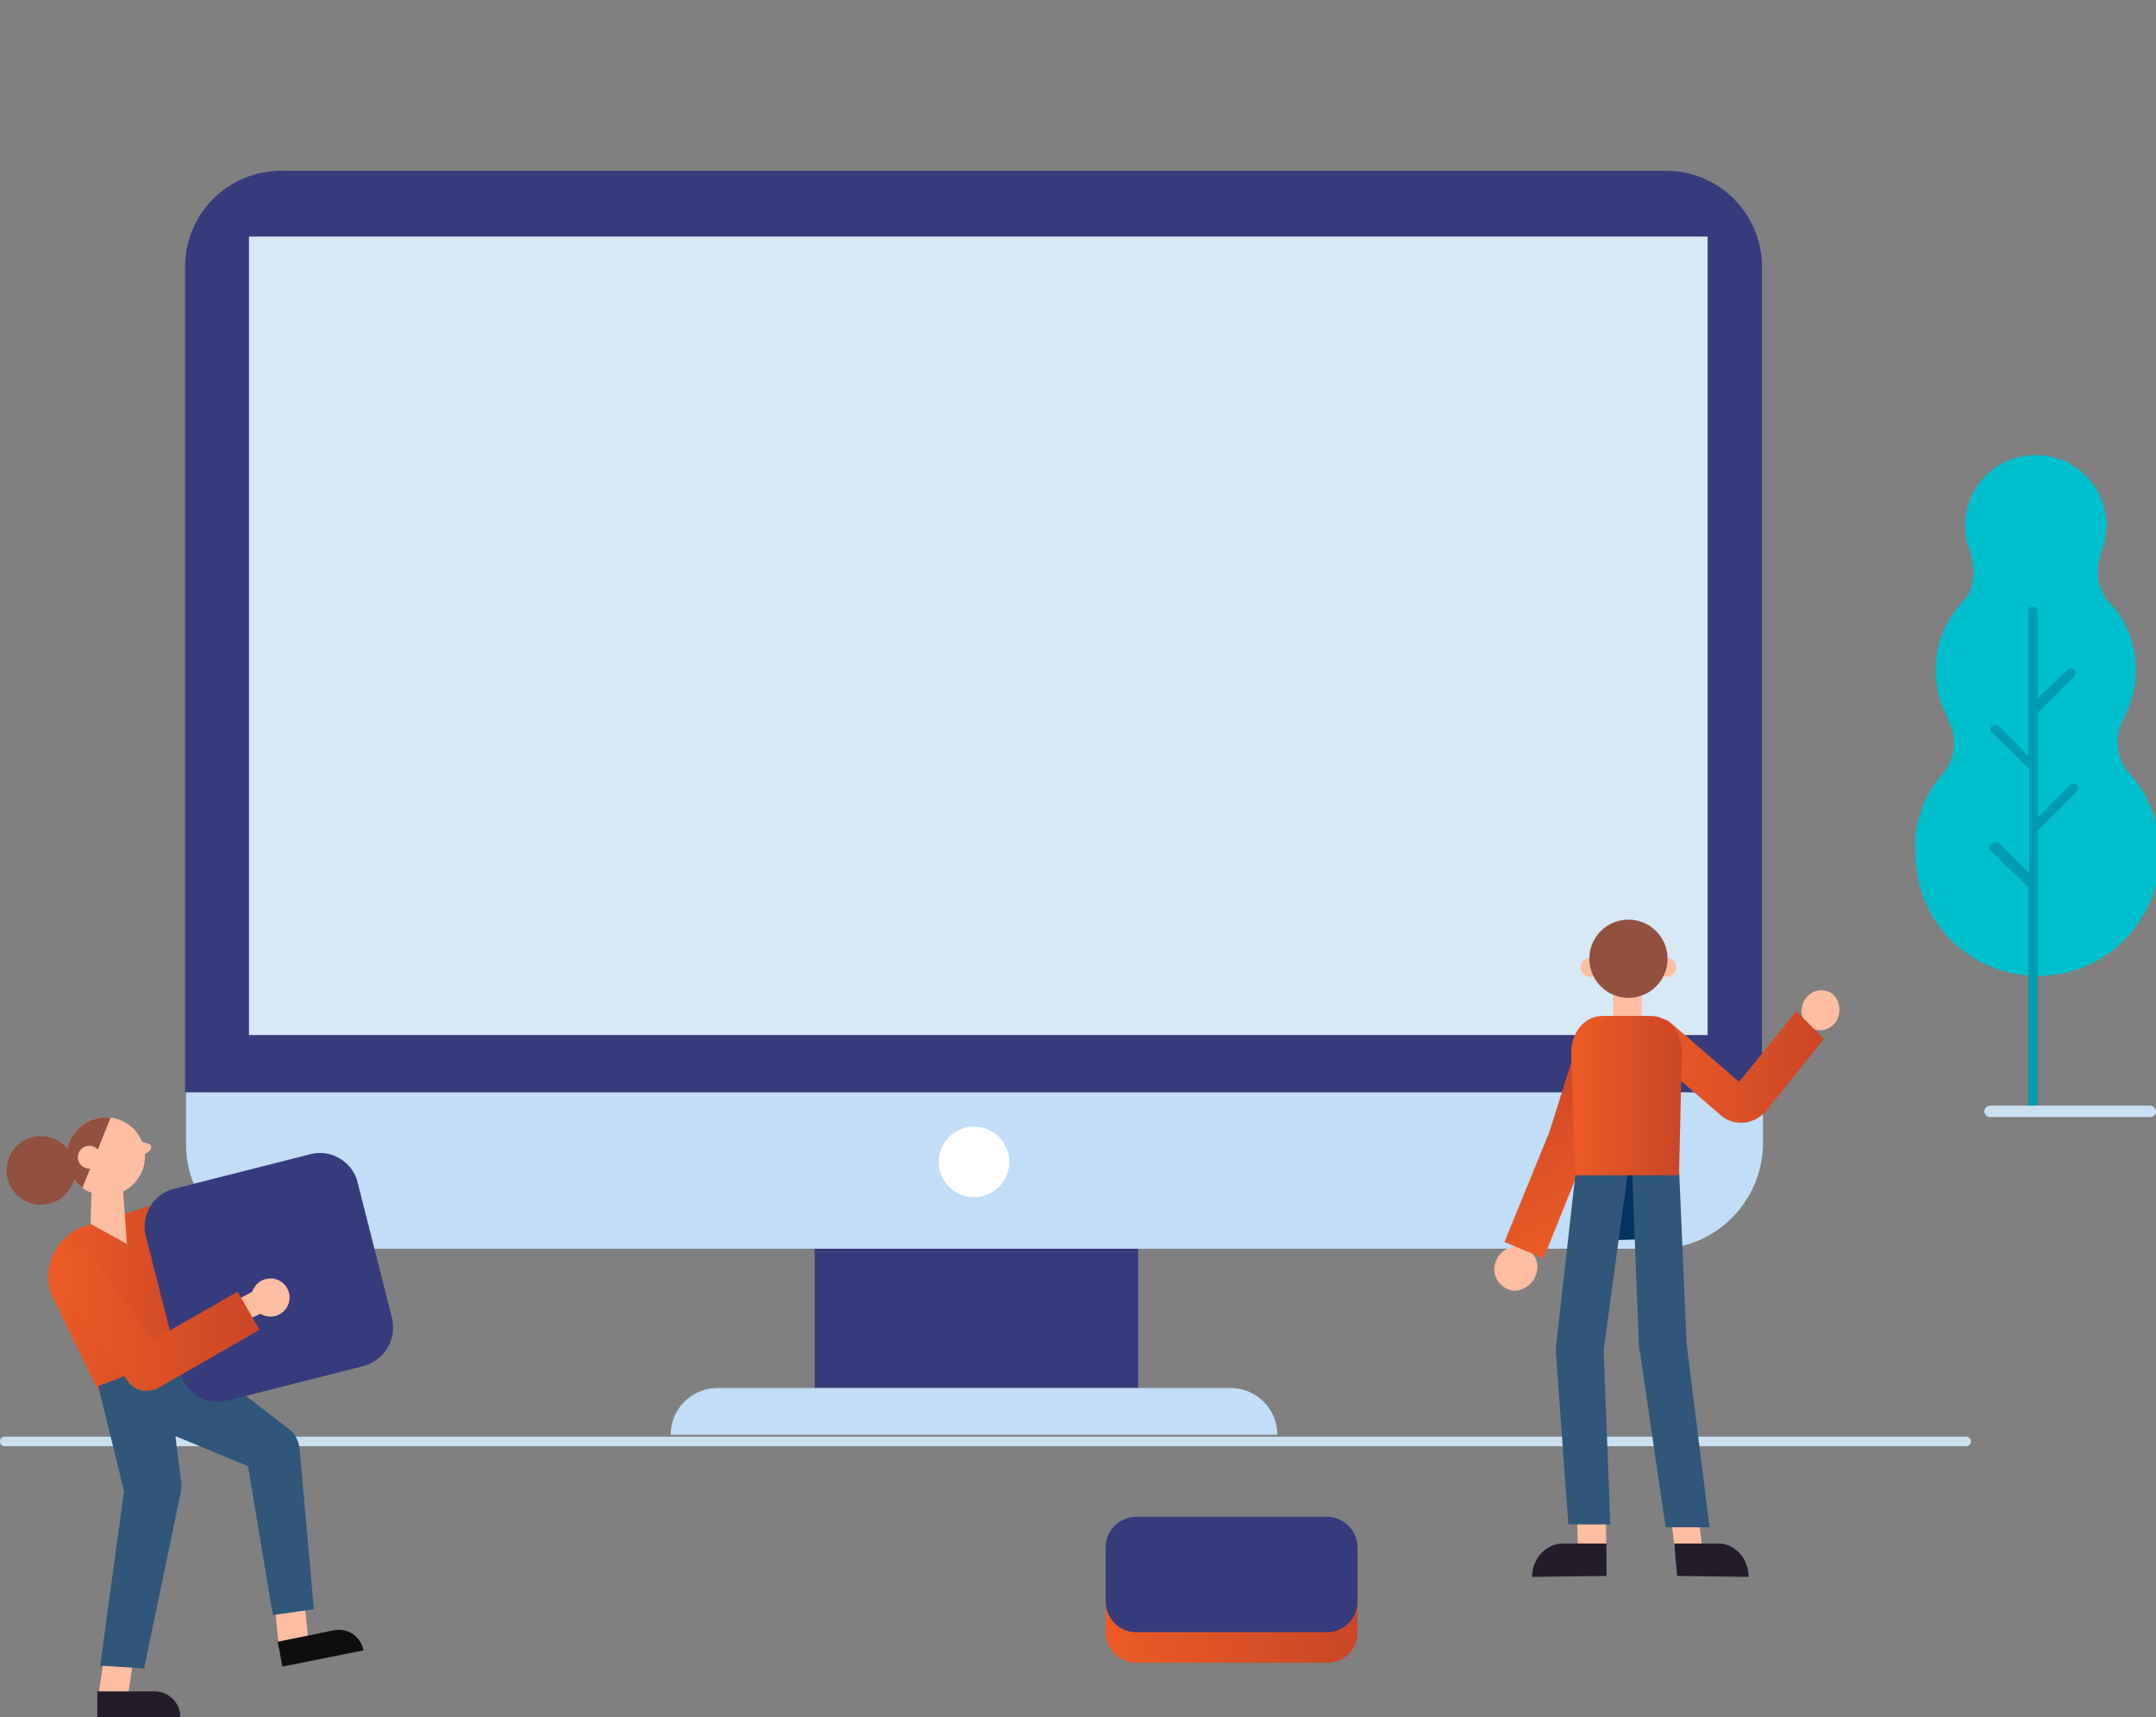 <svg version="1.1" id="el_MEBcgO3hc" xmlns="http://www.w3.org/2000/svg" xmlns:xlink="http://www.w3.org/1999/xlink" x="0px" y="0px" viewBox="0 0 226 180" style="enable-background:new 0 0 226.2 180;" xml:space="preserve"><rect x="0" y="0" width="226" height="180" fill="#808080" stroke="none"/><style>@-webkit-keyframes el_ee6ctPoa3pn__CrQaswsm_Animation{0%{-webkit-transform: rotate(0deg);transform: rotate(0deg);}16.11%{-webkit-transform: rotate(4deg);transform: rotate(4deg);}33.33%{-webkit-transform: rotate(-4deg);transform: rotate(-4deg);}51.11%{-webkit-transform: rotate(4deg);transform: rotate(4deg);}67.78%{-webkit-transform: rotate(-4deg);transform: rotate(-4deg);}84.17%{-webkit-transform: rotate(4deg);transform: rotate(4deg);}100%{-webkit-transform: rotate(0deg);transform: rotate(0deg);}}@keyframes el_ee6ctPoa3pn__CrQaswsm_Animation{0%{-webkit-transform: rotate(0deg);transform: rotate(0deg);}16.11%{-webkit-transform: rotate(4deg);transform: rotate(4deg);}33.33%{-webkit-transform: rotate(-4deg);transform: rotate(-4deg);}51.11%{-webkit-transform: rotate(4deg);transform: rotate(4deg);}67.78%{-webkit-transform: rotate(-4deg);transform: rotate(-4deg);}84.17%{-webkit-transform: rotate(4deg);transform: rotate(4deg);}100%{-webkit-transform: rotate(0deg);transform: rotate(0deg);}}@-webkit-keyframes el_Mai6N91tTlT_YPvHmR-t2_Animation{0%{-webkit-transform: rotate(0deg);transform: rotate(0deg);}16.39%{-webkit-transform: rotate(2deg);transform: rotate(2deg);}33.33%{-webkit-transform: rotate(-2deg);transform: rotate(-2deg);}50.28%{-webkit-transform: rotate(-2deg);transform: rotate(-2deg);}66.67%{-webkit-transform: rotate(2deg);transform: rotate(2deg);}83.89%{-webkit-transform: rotate(-2deg);transform: rotate(-2deg);}100%{-webkit-transform: rotate(0deg);transform: rotate(0deg);}}@keyframes el_Mai6N91tTlT_YPvHmR-t2_Animation{0%{-webkit-transform: rotate(0deg);transform: rotate(0deg);}16.39%{-webkit-transform: rotate(2deg);transform: rotate(2deg);}33.33%{-webkit-transform: rotate(-2deg);transform: rotate(-2deg);}50.28%{-webkit-transform: rotate(-2deg);transform: rotate(-2deg);}66.67%{-webkit-transform: rotate(2deg);transform: rotate(2deg);}83.89%{-webkit-transform: rotate(-2deg);transform: rotate(-2deg);}100%{-webkit-transform: rotate(0deg);transform: rotate(0deg);}}@-webkit-keyframes el_Qgkf_kZ7Ymn_Animation{41.67%{opacity: 0;}45.56%{opacity: 1;}100%{opacity: 1;}0%{opacity: 0;}}@keyframes el_Qgkf_kZ7Ymn_Animation{41.67%{opacity: 0;}45.56%{opacity: 1;}100%{opacity: 1;}0%{opacity: 0;}}@-webkit-keyframes el_56A3HHKK1_n_Animation{49.72%{opacity: 0;}53.89%{opacity: 1;}0%{opacity: 0;}100%{opacity: 1;}}@keyframes el_56A3HHKK1_n_Animation{49.72%{opacity: 0;}53.89%{opacity: 1;}0%{opacity: 0;}100%{opacity: 1;}}@-webkit-keyframes el_56A3HHKK1_n_vlnWphr_P_Animation{49.72%{-webkit-transform: translate(-20px, 0px);transform: translate(-20px, 0px);}53.89%{-webkit-transform: translate(0px, 0px);transform: translate(0px, 0px);}0%{-webkit-transform: translate(-20px, 0px);transform: translate(-20px, 0px);}100%{-webkit-transform: translate(0px, 0px);transform: translate(0px, 0px);}}@keyframes el_56A3HHKK1_n_vlnWphr_P_Animation{49.72%{-webkit-transform: translate(-20px, 0px);transform: translate(-20px, 0px);}53.89%{-webkit-transform: translate(0px, 0px);transform: translate(0px, 0px);}0%{-webkit-transform: translate(-20px, 0px);transform: translate(-20px, 0px);}100%{-webkit-transform: translate(0px, 0px);transform: translate(0px, 0px);}}@-webkit-keyframes el_56A3HHKK1_n_cglanZpA9_Animation{49.72%{-webkit-transform: scale(0, 1);transform: scale(0, 1);}53.89%{-webkit-transform: scale(1, 1);transform: scale(1, 1);}0%{-webkit-transform: scale(0, 1);transform: scale(0, 1);}100%{-webkit-transform: scale(1, 1);transform: scale(1, 1);}}@keyframes el_56A3HHKK1_n_cglanZpA9_Animation{49.72%{-webkit-transform: scale(0, 1);transform: scale(0, 1);}53.89%{-webkit-transform: scale(1, 1);transform: scale(1, 1);}0%{-webkit-transform: scale(0, 1);transform: scale(0, 1);}100%{-webkit-transform: scale(1, 1);transform: scale(1, 1);}}@-webkit-keyframes el_Qgkf_kZ7Ymn_HyW8fyCaf_Animation{41.67%{-webkit-transform: scale(0, 1);transform: scale(0, 1);}45.56%{-webkit-transform: scale(1, 1);transform: scale(1, 1);}100%{-webkit-transform: scale(1, 1);transform: scale(1, 1);}0%{-webkit-transform: scale(0, 1);transform: scale(0, 1);}}@keyframes el_Qgkf_kZ7Ymn_HyW8fyCaf_Animation{41.67%{-webkit-transform: scale(0, 1);transform: scale(0, 1);}45.56%{-webkit-transform: scale(1, 1);transform: scale(1, 1);}100%{-webkit-transform: scale(1, 1);transform: scale(1, 1);}0%{-webkit-transform: scale(0, 1);transform: scale(0, 1);}}@-webkit-keyframes el_br7oy27Mmy1_VHmoD70Sv_Animation{16.67%{-webkit-transform: translate(0px, 0px);transform: translate(0px, 0px);}20.83%{-webkit-transform: translate(-3px, 4px);transform: translate(-3px, 4px);}29.17%{-webkit-transform: translate(-3px, 4px);transform: translate(-3px, 4px);}33.33%{-webkit-transform: translate(0px, 0px);transform: translate(0px, 0px);}37.50%{-webkit-transform: translate(0px, 0px);transform: translate(0px, 0px);}0%{-webkit-transform: translate(0px, 0px);transform: translate(0px, 0px);}}@keyframes el_br7oy27Mmy1_VHmoD70Sv_Animation{16.67%{-webkit-transform: translate(0px, 0px);transform: translate(0px, 0px);}20.83%{-webkit-transform: translate(-3px, 4px);transform: translate(-3px, 4px);}29.17%{-webkit-transform: translate(-3px, 4px);transform: translate(-3px, 4px);}33.33%{-webkit-transform: translate(0px, 0px);transform: translate(0px, 0px);}37.50%{-webkit-transform: translate(0px, 0px);transform: translate(0px, 0px);}0%{-webkit-transform: translate(0px, 0px);transform: translate(0px, 0px);}}@-webkit-keyframes el_br7oy27Mmy1_43IjRwiUx_Animation{16.67%{-webkit-transform: rotate(0deg);transform: rotate(0deg);}20.83%{-webkit-transform: rotate(120deg);transform: rotate(120deg);}29.17%{-webkit-transform: rotate(120deg);transform: rotate(120deg);}33.33%{-webkit-transform: rotate(0deg);transform: rotate(0deg);}0%{-webkit-transform: rotate(0deg);transform: rotate(0deg);}100%{-webkit-transform: rotate(0deg);transform: rotate(0deg);}}@keyframes el_br7oy27Mmy1_43IjRwiUx_Animation{16.67%{-webkit-transform: rotate(0deg);transform: rotate(0deg);}20.83%{-webkit-transform: rotate(120deg);transform: rotate(120deg);}29.17%{-webkit-transform: rotate(120deg);transform: rotate(120deg);}33.33%{-webkit-transform: rotate(0deg);transform: rotate(0deg);}0%{-webkit-transform: rotate(0deg);transform: rotate(0deg);}100%{-webkit-transform: rotate(0deg);transform: rotate(0deg);}}@-webkit-keyframes el_CPG_Xs1MGk_Animation{8.06%{opacity: 0;}12.50%{opacity: 1;}22.78%{opacity: 1;}25%{opacity: 0.5;}26.94%{opacity: 1;}0%{opacity: 0;}100%{opacity: 1;}}@keyframes el_CPG_Xs1MGk_Animation{8.06%{opacity: 0;}12.50%{opacity: 1;}22.78%{opacity: 1;}25%{opacity: 0.5;}26.94%{opacity: 1;}0%{opacity: 0;}100%{opacity: 1;}}@-webkit-keyframes el_CPG_Xs1MGk_OrIxavIk-_Animation{8.06%{-webkit-transform: translate(0px, -30px);transform: translate(0px, -30px);}12.50%{-webkit-transform: translate(0px, 0px);transform: translate(0px, 0px);}100%{-webkit-transform: translate(0px, 0px);transform: translate(0px, 0px);}0%{-webkit-transform: translate(0px, -30px);transform: translate(0px, -30px);}}@keyframes el_CPG_Xs1MGk_OrIxavIk-_Animation{8.06%{-webkit-transform: translate(0px, -30px);transform: translate(0px, -30px);}12.50%{-webkit-transform: translate(0px, 0px);transform: translate(0px, 0px);}100%{-webkit-transform: translate(0px, 0px);transform: translate(0px, 0px);}0%{-webkit-transform: translate(0px, -30px);transform: translate(0px, -30px);}}@-webkit-keyframes el_KlQOvDmic3_70NnUhF69_Animation{0%{-webkit-transform: scale(0, 1);transform: scale(0, 1);}4.17%{-webkit-transform: scale(1, 1);transform: scale(1, 1);}100%{-webkit-transform: scale(1, 1);transform: scale(1, 1);}}@keyframes el_KlQOvDmic3_70NnUhF69_Animation{0%{-webkit-transform: scale(0, 1);transform: scale(0, 1);}4.17%{-webkit-transform: scale(1, 1);transform: scale(1, 1);}100%{-webkit-transform: scale(1, 1);transform: scale(1, 1);}}@-webkit-keyframes el_KlQOvDmic3_S0vvGMQV2_Animation{0%{-webkit-transform: translate(-100px, 0px);transform: translate(-100px, 0px);}4.44%{-webkit-transform: translate(0px, 0px);transform: translate(0px, 0px);}100%{-webkit-transform: translate(0px, 0px);transform: translate(0px, 0px);}}@keyframes el_KlQOvDmic3_S0vvGMQV2_Animation{0%{-webkit-transform: translate(-100px, 0px);transform: translate(-100px, 0px);}4.44%{-webkit-transform: translate(0px, 0px);transform: translate(0px, 0px);}100%{-webkit-transform: translate(0px, 0px);transform: translate(0px, 0px);}}#el_MEBcgO3hc *{-webkit-animation-duration: 12s;animation-duration: 12s;-webkit-animation-iteration-count: infinite;animation-iteration-count: infinite;-webkit-animation-timing-function: cubic-bezier(0, 0, 1, 1);animation-timing-function: cubic-bezier(0, 0, 1, 1);}#el_y6uUkoEUJJ{fill: #C1DDF7;}#el_LD5W4Sr7GX{fill: #363B7C;}#el_eWIvStcAIV{fill: #363B7C;}#el_tWE4B0HkvB{fill: #D7E8F7;}#el_KlQOvDmic3{fill: #FFFFFF;}#el_tD0c__Hehr{fill: #363B7C;}#el_ktBP7jS937{fill: #FFFFFF;}#el_1s8k1ZTmW2{fill: #B54E24;}#el_jgZH-0ZWjl{fill: #E16C2E;}#el_T_djjGmYhUO{fill: #EF8C56;}#el_ZRUITBFOLe9{fill: #DDDDDC;}#el_R6besmtMFNa{fill: #EF8C56;}#el_9mPF1yikq4l{fill: #EF8C56;}#el_G1f_dJThoyB{fill: #C74528;}#el_zhCZUWqIMzw{fill: #F3F3F3;}#el_8kAHTFABEfB{fill: url(#SVGID_1_);}#el_wg3xr5eqd0W{fill: #EF8C56;}#el_p4UpxRVrwWv{fill: #FFFEFE;}#el_Fwn_w046tS2{fill: #FFFEFE;}#el_VHpLdnTv6bO{fill: #FFFEFE;}#el_mty13sBjsXc{fill: #FFFFFF;}#el_ocyWbSgVrP9{fill: #D7E8F7;}#el_ovI9ZFcKBGs{fill: #D7E8F7;}#el_6F8VgXS_TP-{fill: #D7E8F7;}#el_R3FKjYfjLFl{fill: #FFFFFF;}#el_m8XbeB6DjMY{fill: #FFFFFF;}#el_dqwNy-S-kj0{fill: #FFFFFF;}#el_E70LJITc05J{fill: #FFFFFF;}#el_Mai6N91tTlT{fill: #00C0CD;}#el_wWWcPHStqt2{fill: #009DB0;}#el_Nf24n-Ho9rc{fill: #CADFEF;}#el_UBEmra1z5FU{fill: #CADFEF;}#el_AIQoi6-MUST{fill: url(#SVGID_2_);}#el_KVWDGi-53Bu{fill: #363B7C;}#el_sbfgS8YQkme{fill: #FFBDA1;}#el_8eW0W3TKwMP{fill: url(#SVGID_3_);}#el_B0u7vh0kNGL{fill: #FFBDA1;}#el_HO_dU_6_i6u{fill: url(#SVGID_4_);}#el_JTwiD-eJrxg{fill: #FFBDA1;}#el_CRtTq5wTy6k{fill: #241C2B;}#el_bn-7Skwe4PC{fill: #FFBDA1;}#el_bXEAO2MVdTI{fill: #241C2B;}#el_ieRJH8LF9Kt{fill: #03345F;}#el_QQN0lc-gMAz{fill: #30567A;}#el_COk_V9Rp8gk{fill: #30567A;}#el_T_SL6DVJJeH{fill: #FFBDA1;}#el_89qwXy1DMX6{fill: #FFBDA1;}#el_9zrU2ClHfap{fill: #FFBDA1;}#el_qHvTbpZZ0px{fill: #92503E;}#el_L8BzcCEwXkr{fill: url(#SVGID_5_);}#el_4cDrgZDBd73{fill: #C1DDF7;}#el_0TgGrps83aE{fill: #FFBDA1;}#el_CV6VlHXqFl3{fill: #0E0E0E;}#el_aB87ZSOVwmt{fill: #30567A;}#el__LDTXgsyRTc{fill: url(#SVGID_6_);}#el_ee6ctPoa3pn{fill: #363B7C;}#el_UkxRMlYchK_{fill: #FFFFFF;}#el_LjADs8B9MYR{fill: #B54E24;}#el_okmtwCERBZx{fill: #E16C2E;}#el_byL-hTXAjHn{fill: #EF8C56;}#el_SDBcKFHhHQN{fill: #DDDDDC;}#el_giRFg-zMAIu{fill: #EF8C56;}#el_rTHarBPVgvI{fill: #EF8C56;}#el_xU7t79dBDOP{fill: #C74528;}#el_xGWlzYr8Z96{fill: #F3F3F3;}#el_Mkcteyx_9GC{fill: url(#SVGID_7_);}#el_qN46zrXYlyF{fill: #EF8C56;}#el_gEN9604_2Ik{fill: #FFFEFE;}#el_SUJE0dm63ZC{fill: #FFFEFE;}#el_atX9OF_bJwi{fill: #FFFEFE;}#el_Ql093Hp5mp_{fill: #FFBDA1;}#el_pDwmx6PzT2Z{fill: #241C2B;}#el_hndgzdRbIi_{fill: #30567A;}#el_-ZRxm0VNrBQ{fill: #FFBDA1;-webkit-transform: matrix(0.229, -0.973, 0.973, 0.229, -110.575, 132.481);transform: matrix(0.229, -0.973, 0.973, 0.229, -110.575, 132.481);}#el_89a25mLVaeu{fill: #FFBDA1;}#el_yQqCc2j49Zj{fill: #FFBDA1;}#el_tunKpaQZ_yF{fill: #FFBDA1;-webkit-transform: matrix(0.164, -0.987, 0.987, 0.164, -110.35, 112.305);transform: matrix(0.164, -0.987, 0.987, 0.164, -110.35, 112.305);}#el_uBAU3dwcJ4t{-webkit-clip-path: url(#SVGID_10_);clip-path: url(#SVGID_10_);fill: #92503E;}#el_zmJN5HtpLC9{fill: #FFBDA1;-webkit-transform: matrix(0.164, -0.987, 0.987, 0.164, -111.891, 110.592);transform: matrix(0.164, -0.987, 0.987, 0.164, -111.891, 110.592);}#el_txL4tD0uaOd{fill: #92503E;-webkit-transform: matrix(0.396, -0.918, 0.918, 0.396, -110.147, 78.013);transform: matrix(0.396, -0.918, 0.918, 0.396, -110.147, 78.013);}#el_vCxjWGoBIRA{fill: #FFBDA1;}#el_AnymmlxC1UF{fill: url(#SVGID_11_);}#el_KlQOvDmic3_S0vvGMQV2{-webkit-animation-name: el_KlQOvDmic3_S0vvGMQV2_Animation;animation-name: el_KlQOvDmic3_S0vvGMQV2_Animation;-webkit-transform-origin: 50% 50%;transform-origin: 50% 50%;transform-box: fill-box;-webkit-transform: translate(-100px, 0px);transform: translate(-100px, 0px);-webkit-animation-timing-function: cubic-bezier(0.42, 0, 1, 1);animation-timing-function: cubic-bezier(0.42, 0, 1, 1);}#el_KlQOvDmic3_70NnUhF69{-webkit-animation-name: el_KlQOvDmic3_70NnUhF69_Animation;animation-name: el_KlQOvDmic3_70NnUhF69_Animation;-webkit-transform-origin: 50% 50%;transform-origin: 50% 50%;transform-box: fill-box;-webkit-transform: scale(0, 1);transform: scale(0, 1);-webkit-animation-timing-function: cubic-bezier(0.42, 0, 0.58, 1);animation-timing-function: cubic-bezier(0.42, 0, 0.58, 1);}#el_CPG_Xs1MGk_OrIxavIk-{-webkit-animation-name: el_CPG_Xs1MGk_OrIxavIk-_Animation;animation-name: el_CPG_Xs1MGk_OrIxavIk-_Animation;-webkit-transform-origin: 50% 50%;transform-origin: 50% 50%;transform-box: fill-box;-webkit-transform: translate(0px, -30px);transform: translate(0px, -30px);-webkit-animation-timing-function: cubic-bezier(0.42, 0, 0.58, 1);animation-timing-function: cubic-bezier(0.42, 0, 0.58, 1);}#el_CPG_Xs1MGk{-webkit-animation-name: el_CPG_Xs1MGk_Animation;animation-name: el_CPG_Xs1MGk_Animation;opacity: 0;-webkit-animation-timing-function: cubic-bezier(0.42, 0, 0.58, 1);animation-timing-function: cubic-bezier(0.42, 0, 0.58, 1);}#el_br7oy27Mmy1_43IjRwiUx{-webkit-animation-name: el_br7oy27Mmy1_43IjRwiUx_Animation;animation-name: el_br7oy27Mmy1_43IjRwiUx_Animation;-webkit-transform-origin: 100% 0%;transform-origin: 100% 0%;transform-box: fill-box;-webkit-transform: rotate(0deg);transform: rotate(0deg);-webkit-animation-timing-function: cubic-bezier(0, 0, 0.58, 1);animation-timing-function: cubic-bezier(0, 0, 0.58, 1);}#el_br7oy27Mmy1_VHmoD70Sv{-webkit-animation-name: el_br7oy27Mmy1_VHmoD70Sv_Animation;animation-name: el_br7oy27Mmy1_VHmoD70Sv_Animation;-webkit-transform-origin: 100% 0%;transform-origin: 100% 0%;transform-box: fill-box;-webkit-transform: translate(0px, 0px);transform: translate(0px, 0px);-webkit-animation-timing-function: cubic-bezier(0, 0, 0.58, 1);animation-timing-function: cubic-bezier(0, 0, 0.58, 1);}#el_Qgkf_kZ7Ymn_HyW8fyCaf{-webkit-transform-origin: 50% 50%;transform-origin: 50% 50%;transform-box: fill-box;-webkit-transform: scale(0, 1);transform: scale(0, 1);-webkit-animation-name: el_Qgkf_kZ7Ymn_HyW8fyCaf_Animation;animation-name: el_Qgkf_kZ7Ymn_HyW8fyCaf_Animation;-webkit-animation-timing-function: cubic-bezier(0.42, 0, 0.58, 1);animation-timing-function: cubic-bezier(0.42, 0, 0.58, 1);}#el_56A3HHKK1_n_cglanZpA9{-webkit-animation-name: el_56A3HHKK1_n_cglanZpA9_Animation;animation-name: el_56A3HHKK1_n_cglanZpA9_Animation;-webkit-transform-origin: 50% 50%;transform-origin: 50% 50%;transform-box: fill-box;-webkit-transform: scale(0, 1);transform: scale(0, 1);-webkit-animation-timing-function: cubic-bezier(0.42, 0, 0.58, 1);animation-timing-function: cubic-bezier(0.42, 0, 0.58, 1);}#el_56A3HHKK1_n_vlnWphr_P{-webkit-animation-name: el_56A3HHKK1_n_vlnWphr_P_Animation;animation-name: el_56A3HHKK1_n_vlnWphr_P_Animation;-webkit-transform-origin: 50% 50%;transform-origin: 50% 50%;transform-box: fill-box;-webkit-transform: translate(-20px, 0px);transform: translate(-20px, 0px);-webkit-animation-timing-function: cubic-bezier(0.42, 0, 0.58, 1);animation-timing-function: cubic-bezier(0.42, 0, 0.58, 1);}#el_56A3HHKK1_n{-webkit-animation-name: el_56A3HHKK1_n_Animation;animation-name: el_56A3HHKK1_n_Animation;opacity: 0;-webkit-animation-timing-function: cubic-bezier(0.42, 0, 0.58, 1);animation-timing-function: cubic-bezier(0.42, 0, 0.58, 1);}#el_8IRcx-q5ye4_-UsUAgzwf{-webkit-transform-origin: 50% 50%;transform-origin: 50% 50%;transform-box: fill-box;-webkit-transform: translate(50px, 0px);transform: translate(50px, 0px);}#el_mjMOe5fB71S_4vkIoUWsw{-webkit-transform-origin: 50% 0%;transform-origin: 50% 0%;transform-box: fill-box;-webkit-transform: translate(0px, 0px);transform: translate(0px, 0px);}#el_mjMOe5fB71S_yERbG-Zql{-webkit-transform-origin: 50% 0%;transform-origin: 50% 0%;transform-box: fill-box;-webkit-transform: rotate(0deg);transform: rotate(0deg);}#el_xpkhG5-yErI_B5zcLsRPP{-webkit-transform-origin: 0% 0%;transform-origin: 0% 0%;transform-box: fill-box;-webkit-transform: rotate(0deg);transform: rotate(0deg);}#el_Qgkf_kZ7Ymn{-webkit-animation-name: el_Qgkf_kZ7Ymn_Animation;animation-name: el_Qgkf_kZ7Ymn_Animation;-webkit-animation-timing-function: cubic-bezier(0.42, 0, 0.58, 1);animation-timing-function: cubic-bezier(0.42, 0, 0.58, 1);opacity: 0;}#el_Mai6N91tTlT_YPvHmR-t2{-webkit-animation-name: el_Mai6N91tTlT_YPvHmR-t2_Animation;animation-name: el_Mai6N91tTlT_YPvHmR-t2_Animation;-webkit-transform-origin: 50% 100%;transform-origin: 50% 100%;transform-box: fill-box;-webkit-transform: rotate(0deg);transform: rotate(0deg);-webkit-animation-timing-function: cubic-bezier(0.42, 0, 0.58, 1);animation-timing-function: cubic-bezier(0.42, 0, 0.58, 1);}#el_ee6ctPoa3pn__CrQaswsm{-webkit-animation-name: el_ee6ctPoa3pn__CrQaswsm_Animation;animation-name: el_ee6ctPoa3pn__CrQaswsm_Animation;-webkit-transform-origin: 50% 50%;transform-origin: 50% 50%;transform-box: fill-box;}</style>

<g id="el_oHWEebxyBH">
	<g id="el_Mujiv5kfMs">
		<g id="el_8dlN3mmdvr">
			<path d="M173.8,130.9H30.4c-6,0-10.9-4.9-10.9-10.9v-5.8h165.3v5.8C184.7,126,179.8,130.9,173.8,130.9z" id="el_y6uUkoEUJJ"/>
			<rect x="85.4" y="130.9" width="33.9" height="14.6" id="el_LD5W4Sr7GX"/>
			<path d="M184.7,114.5H19.4V28c0-5.6,4.5-10.1,10.1-10.1h145.1c5.6,0,10.1,4.5,10.1,10.1L184.7,114.5L184.7,114.5z" id="el_eWIvStcAIV"/>
			<g id="el_2YwCyXT3-i">
				<rect x="26.1" y="24.8" width="152.9" height="83.7" id="el_tWE4B0HkvB"/>
				<g id="el_KlQOvDmic3_S0vvGMQV2" data-animator-group="true" data-animator-type="0"><g id="el_KlQOvDmic3_70NnUhF69" data-animator-group="true" data-animator-type="2"><path d="M166.6,100.1H97.5c-1.7,0-3.1-1.4-3.1-3.1V35.5c0-1.7,1.4-3.1,3.1-3.1h69.1c1.7,0,3.1,1.4,3.1,3.1V97&#10;&#9;&#9;&#9;&#9;&#9;C169.7,98.7,168.3,100.1,166.6,100.1z" id="el_KlQOvDmic3"/></g></g>
				<g id="el_CPG_Xs1MGk_OrIxavIk-" data-animator-group="true" data-animator-type="0"><g id="el_CPG_Xs1MGk">
					<path d="M155,93.3h-16c-2.5,0-4.5-2-4.5-4.5v-16c0-2.5,2-4.5,4.5-4.5h16c2.5,0,4.5,2,4.5,4.5v16&#10;&#9;&#9;&#9;&#9;&#9;&#9;C159.5,91.3,157.5,93.3,155,93.3z" id="el_tD0c__Hehr"/>
					
					<!-- <g id="el_6d3GIEr9cH">
						<path d="M155.3,80.9c0,4.6-3.8,8.3-8.4,8.3c-4.6,0-8.3-3.8-8.3-8.4s3.8-8.3,8.4-8.3c0.4,0,1.2,0.1,1.2,0.1&#10;&#9;&#9;&#9;&#9;&#9;&#9;&#9;l6.7,5.9C155,78.5,155.3,80,155.3,80.9z" id="el_ktBP7jS937"/>
						<path d="M154.5,78.7l0.1,0.1c0,0,0,0,0.1,0l0,0c0,0.1,0,0.1-0.1,0.1s-0.2,0-0.3,0c0,0,0,0-0.1,0&#10;&#9;&#9;&#9;&#9;&#9;&#9;&#9;c-0.3,0-0.6,0-0.8,0c-0.1,0-0.3,0-0.4,0c-0.2,0-0.5,0-0.7-0.1c-0.3,0-0.7-0.1-1-0.2c-0.1,0-0.2,0-0.3-0.1&#10;&#9;&#9;&#9;&#9;&#9;&#9;&#9;c-0.4-0.1-0.7-0.3-1.1-0.5c-0.4-0.2-0.7-0.5-1-0.8c-0.3-0.3-0.5-0.7-0.7-1c0,0,0-0.1-0.1-0.1c-0.1-0.2-0.1-0.4-0.2-0.6&#10;&#9;&#9;&#9;&#9;&#9;&#9;&#9;c-0.1-0.4-0.2-0.8-0.2-1.3c0-0.3-0.1-0.5,0-0.8c0,0,0,0,0-0.1c0,0.2,0,0.4,0.1,0.6c0.1,0.6,0.4,1.2,0.9,1.7&#10;&#9;&#9;&#9;&#9;&#9;&#9;&#9;c0.3,0.3,0.7,0.6,1.1,0.8c0.5,0.2,0.9,0.4,1.4,0.6c0.6,0.2,1.1,0.4,1.7,0.7c0.1,0.1,0.3,0.1,0.4,0.2l0,0&#10;&#9;&#9;&#9;&#9;&#9;&#9;&#9;c0.3,0.2,0.6,0.3,0.9,0.6C154.3,78.6,154.4,78.7,154.5,78.7z" id="el_1s8k1ZTmW2"/>
						<path d="M153.7,85.1c-0.2,0.3-0.4,0.6-0.6,0.9c-1.1,1.3-2.5,2.2-4.2,2.6c-0.5,0.1-1,0.2-1.5,0.2s-1,0-1.4,0&#10;&#9;&#9;&#9;&#9;&#9;&#9;&#9;c-1.5-0.2-2.8-0.7-4-1.7c-0.6-0.5-1.2-1.1-1.7-1.8c0,0,0-0.1-0.1-0.1c0-0.1,0-0.1,0-0.2c-0.2-0.2-0.3-0.5-0.4-0.7&#10;&#9;&#9;&#9;&#9;&#9;&#9;&#9;c-0.1-0.2-0.2-0.4-0.3-0.6v-0.1v-0.1l0,0c0.1,0.3,0.3,0.6,0.4,1c0.2,0.3,0.3,0.6,0.5,0.9s0.5,0.7,0.8,1&#10;&#9;&#9;&#9;&#9;&#9;&#9;&#9;c0.1,0.2,0.3,0.3,0.5,0.4c0.2,0.2,0.5,0.4,0.7,0.5c0.4,0.2,0.7,0.5,1.1,0.6c0.4,0.2,0.9,0.4,1.3,0.5c0.3,0.1,0.5,0.1,0.8,0.2&#10;&#9;&#9;&#9;&#9;&#9;&#9;&#9;c0.1,0,0.3,0,0.4,0.1c0.2,0,0.3,0,0.5,0c0.4,0,0.9,0,1.3-0.1c0.2,0,0.4-0.1,0.6-0.1c0.4-0.1,0.8-0.2,1.2-0.4&#10;&#9;&#9;&#9;&#9;&#9;&#9;&#9;c0.4-0.2,0.8-0.3,1.2-0.6c0.2-0.1,0.5-0.3,0.7-0.5c0.3-0.2,0.5-0.4,0.7-0.6c0.1-0.1,0.2-0.2,0.3-0.3c0.2-0.2,0.3-0.3,0.4-0.5&#10;&#9;&#9;&#9;&#9;&#9;&#9;&#9;c0.2-0.3,0.4-0.5,0.6-0.8c0.2-0.3,0.3-0.5,0.4-0.8c0.1-0.2,0.2-0.5,0.3-0.7c0.1-0.4,0.2-0.8,0.3-1.2c0.1,0,0.1,0.1,0.1,0.1&#10;&#9;&#9;&#9;&#9;&#9;&#9;&#9;v0.1c-0.1,0.4-0.2,0.7-0.3,1.1c-0.1,0.3-0.2,0.6-0.4,0.9c-0.1,0.2-0.2,0.3-0.3,0.5C153.8,84.8,153.7,84.9,153.7,85.1&#10;&#9;&#9;&#9;&#9;&#9;&#9;&#9;C153.7,85,153.7,85.1,153.7,85.1z" id="el_jgZH-0ZWjl"/>
						<path d="M139.6,83.5C139.5,83.5,139.5,83.5,139.6,83.5c0,0.1,0,0.2,0,0.2c0.1,0.2,0.2,0.4,0.3,0.6&#10;&#9;&#9;&#9;&#9;&#9;&#9;&#9;c0.1,0.3,0.3,0.5,0.4,0.7c0,0.1,0,0.1,0,0.2c-0.1-0.1-0.2-0.3-0.3-0.4c-0.5-0.8-0.8-1.7-0.9-2.6c-0.1-0.6-0.1-1.2-0.1-1.8&#10;&#9;&#9;&#9;&#9;&#9;&#9;&#9;c0.1-1,0.3-1.9,0.7-2.8c0.4-1,1-1.8,1.8-2.5c0.8-0.7,1.7-1.3,2.7-1.7c0.5-0.2,1-0.3,1.5-0.4c0.6-0.1,1.2-0.1,1.8-0.1&#10;&#9;&#9;&#9;&#9;&#9;&#9;&#9;c0.1,0,0.2,0,0.3,0c0,0.1,0,0.1,0,0.2c0,0,0,0-0.1,0c-0.2,0-0.3,0-0.5,0c-0.3,0-0.6,0-1,0c-0.2,0-0.4,0-0.6,0.1&#10;&#9;&#9;&#9;&#9;&#9;&#9;&#9;c-0.4,0.1-0.9,0.2-1.3,0.4c-0.5,0.2-1,0.4-1.5,0.7c-0.3,0.2-0.6,0.4-0.8,0.6c-0.2,0.2-0.4,0.3-0.6,0.5&#10;&#9;&#9;&#9;&#9;&#9;&#9;&#9;c-0.1,0.2-0.3,0.3-0.4,0.5c-0.2,0.2-0.3,0.4-0.5,0.6c-0.3,0.4-0.5,0.8-0.7,1.2s-0.3,0.8-0.5,1.3c-0.1,0.3-0.1,0.6-0.2,0.9&#10;&#9;&#9;&#9;&#9;&#9;&#9;&#9;c0,0.3-0.1,0.6-0.1,0.9c0,0.4,0,0.8,0.1,1.3c0,0.3,0.1,0.6,0.2,0.9C139.4,82.9,139.5,83.2,139.6,83.5z" id="el_T_djjGmYhUO"/>
						<path d="M147.8,73c0-0.1,0-0.1,0-0.2c0-0.1,0-0.1,0.1,0c0.2,0.2,0.4,0.3,0.6,0.5c0.2,0.2,0.5,0.4,0.8,0.6&#10;&#9;&#9;&#9;&#9;&#9;&#9;&#9;c0.1,0.1,0.3,0.3,0.4,0.4c0.1,0.1,0.3,0.2,0.4,0.4c0.1,0.1,0.3,0.2,0.4,0.4c0.2,0.1,0.3,0.3,0.5,0.4c0.1,0.1,0.3,0.2,0.4,0.4&#10;&#9;&#9;&#9;&#9;&#9;&#9;&#9;c0.2,0.1,0.3,0.3,0.4,0.4c0.1,0.1,0.3,0.2,0.4,0.4c0.2,0.2,0.4,0.4,0.6,0.5c0.1,0.1,0.3,0.2,0.4,0.4c0.2,0.1,0.3,0.3,0.4,0.4&#10;&#9;&#9;&#9;&#9;&#9;&#9;&#9;c0.1,0.1,0.3,0.2,0.4,0.4c0.1,0.1,0.3,0.3,0.4,0.4c0,0,0.1,0,0,0.1c-0.1,0-0.1-0.1-0.2-0.1c-0.3-0.2-0.6-0.4-0.9-0.6l0,0&#10;&#9;&#9;&#9;&#9;&#9;&#9;&#9;c0-0.1-0.1-0.1-0.1-0.2c-0.1-0.1-0.3-0.2-0.4-0.3c-0.1-0.1-0.2-0.2-0.4-0.3c-0.1-0.1-0.3-0.2-0.4-0.3&#10;&#9;&#9;&#9;&#9;&#9;&#9;&#9;c-0.1-0.1-0.3-0.2-0.4-0.3c-0.1-0.1-0.3-0.2-0.4-0.4c-0.1-0.1-0.2-0.2-0.4-0.3s-0.3-0.3-0.5-0.4c-0.1-0.1-0.3-0.2-0.4-0.3&#10;&#9;&#9;&#9;&#9;&#9;&#9;&#9;c-0.2-0.2-0.4-0.3-0.5-0.5c-0.2-0.2-0.3-0.3-0.5-0.5c-0.2-0.1-0.3-0.3-0.5-0.4c-0.2-0.2-0.4-0.3-0.5-0.5l-0.1-0.1&#10;&#9;&#9;&#9;&#9;&#9;&#9;&#9;C147.8,73.1,147.8,73.1,147.8,73z" id="el_ZRUITBFOLe9"/>
						<path d="M153.7,85.1C153.7,85.1,153.7,85,153.7,85.1c0-0.2,0.1-0.3,0.1-0.4c0.1-0.2,0.2-0.3,0.3-0.5&#10;&#9;&#9;&#9;&#9;&#9;&#9;&#9;c0.1-0.3,0.3-0.6,0.4-0.9c0.1-0.3,0.2-0.7,0.3-1.1v-0.1c0-0.1,0-0.1-0.1-0.1c0-0.1,0-0.3,0.1-0.4c0-0.2,0-0.4,0-0.6&#10;&#9;&#9;&#9;&#9;&#9;&#9;&#9;c0-0.2,0-0.4,0-0.6c0-0.2,0-0.3,0-0.5c0-0.3-0.1-0.7-0.2-1c0,0,0.1,0,0.1-0.1c0,0,0,0,0.1,0c0,0,0.1,0,0,0.1&#10;&#9;&#9;&#9;&#9;&#9;&#9;&#9;c0,0.1,0,0.1,0,0.2c0.2,0.7,0.2,1.4,0.2,2.1c0,0.4-0.1,0.8-0.2,1.2c0,0.1-0.1,0.2-0.1,0.3c-0.1,0.5-0.3,1-0.5,1.4&#10;&#9;&#9;&#9;&#9;&#9;&#9;&#9;C154.1,84.5,153.9,84.8,153.7,85.1C153.8,85,153.7,85.1,153.7,85.1z" id="el_R6besmtMFNa"/>
						<path d="M154.6,78.8L154.6,78.8L154.6,78.8z" id="el_9mPF1yikq4l"/>
						<path d="M147.8,73.3C147.7,73.3,147.7,73.3,147.8,73.3c-0.3,0-0.5-0.1-0.7-0.1c-0.1,0-0.3,0-0.4,0&#10;&#9;&#9;&#9;&#9;&#9;&#9;&#9;c-0.2,0-0.3,0-0.5,0s-0.4,0-0.5,0.1c-0.2,0-0.4,0.1-0.6,0.1c-0.3,0.1-0.6,0.2-0.9,0.3c-0.4,0.1-0.7,0.3-1.1,0.5&#10;&#9;&#9;&#9;&#9;&#9;&#9;&#9;c-0.2,0.1-0.5,0.3-0.7,0.5c-0.2,0.1-0.4,0.3-0.5,0.4s-0.2,0.1-0.3,0.2c-0.2,0.2-0.4,0.4-0.6,0.6c-0.2,0.3-0.4,0.6-0.6,0.9&#10;&#9;&#9;&#9;&#9;&#9;&#9;&#9;c-0.2,0.3-0.3,0.5-0.4,0.8c-0.1,0.2-0.2,0.4-0.2,0.6c-0.1,0.4-0.2,0.7-0.3,1.1c0,0.2-0.1,0.4-0.1,0.6c0,0.3,0,0.7,0,1&#10;&#9;&#9;&#9;&#9;&#9;&#9;&#9;c0,0.3,0,0.6,0.1,0.9c0.1,0.4,0.1,0.7,0.3,1c0.1,0.4,0.3,0.7,0.4,1.1c0.2,0.4,0.5,0.8,0.7,1.2c0.1,0.2,0.3,0.4,0.5,0.6&#10;&#9;&#9;&#9;&#9;&#9;&#9;&#9;c0.1,0.1,0.1,0.2,0.2,0.3c0.4,0.4,0.9,0.8,1.4,1.1c0.2,0.1,0.4,0.2,0.6,0.3c0.4,0.2,0.8,0.4,1.3,0.5c0.3,0.1,0.6,0.2,0.9,0.2&#10;&#9;&#9;&#9;&#9;&#9;&#9;&#9;c0.2,0,0.3,0,0.5,0.1c0.3,0,0.6,0,0.9,0c0.2,0,0.3,0,0.5,0c0.1,0,0.3,0,0.4,0c0.2,0,0.5-0.1,0.7-0.1c0.4-0.1,0.8-0.3,1.2-0.4&#10;&#9;&#9;&#9;&#9;&#9;&#9;&#9;c0.4-0.2,0.8-0.4,1.2-0.7c0.2-0.1,0.4-0.3,0.6-0.4c0.2-0.1,0.3-0.3,0.5-0.4c0.2-0.2,0.3-0.3,0.5-0.5s0.4-0.5,0.5-0.7&#10;&#9;&#9;&#9;&#9;&#9;&#9;&#9;c0.2-0.3,0.4-0.7,0.6-1.1c0.1-0.2,0.2-0.4,0.2-0.6c0.1-0.4,0.2-0.7,0.3-1.1c0-0.2,0.1-0.4,0.1-0.6c0-0.3,0-0.7,0-1&#10;&#9;&#9;&#9;&#9;&#9;&#9;&#9;c0-0.5-0.1-1-0.2-1.5l0,0c0.1,0,0.2,0,0.3,0c0.1,0.3,0.1,0.6,0.2,1c0,0.2,0,0.3,0,0.5c0,0.2,0,0.4,0,0.6s0,0.4,0,0.6&#10;&#9;&#9;&#9;&#9;&#9;&#9;&#9;c0,0.1,0,0.3-0.1,0.4c-0.1,0.4-0.2,0.8-0.3,1.2c-0.1,0.2-0.2,0.5-0.3,0.7c-0.1,0.3-0.3,0.6-0.4,0.8c-0.2,0.3-0.4,0.6-0.6,0.8&#10;&#9;&#9;&#9;&#9;&#9;&#9;&#9;c-0.1,0.2-0.3,0.3-0.4,0.5c-0.1,0.1-0.2,0.2-0.3,0.3c-0.2,0.2-0.5,0.4-0.7,0.6s-0.5,0.3-0.7,0.5c-0.4,0.2-0.8,0.4-1.2,0.6&#10;&#9;&#9;&#9;&#9;&#9;&#9;&#9;c-0.4,0.1-0.8,0.3-1.2,0.4c-0.2,0-0.4,0.1-0.6,0.1c-0.4,0.1-0.8,0.1-1.3,0.1c-0.2,0-0.3,0-0.5,0c-0.1,0-0.3,0-0.4-0.1&#10;&#9;&#9;&#9;&#9;&#9;&#9;&#9;c-0.3,0-0.5-0.1-0.8-0.2c-0.5-0.1-0.9-0.3-1.3-0.5c-0.4-0.2-0.8-0.4-1.1-0.6c-0.2-0.2-0.5-0.3-0.7-0.5&#10;&#9;&#9;&#9;&#9;&#9;&#9;&#9;c-0.2-0.1-0.3-0.3-0.5-0.4c-0.3-0.3-0.6-0.6-0.8-1c-0.2-0.3-0.4-0.6-0.5-0.9c-0.2-0.3-0.3-0.6-0.4-1l0,0&#10;&#9;&#9;&#9;&#9;&#9;&#9;&#9;c-0.1-0.3-0.2-0.5-0.2-0.8c-0.1-0.3-0.1-0.6-0.2-0.9c-0.1-0.4-0.1-0.8-0.1-1.3c0-0.3,0-0.6,0.1-0.9c0-0.3,0.1-0.6,0.2-0.9&#10;&#9;&#9;&#9;&#9;&#9;&#9;&#9;c0.1-0.4,0.3-0.9,0.5-1.3c0.2-0.4,0.4-0.8,0.7-1.2c0.2-0.2,0.3-0.4,0.5-0.6c0.1-0.2,0.3-0.3,0.4-0.5c0.2-0.2,0.4-0.3,0.6-0.5&#10;&#9;&#9;&#9;&#9;&#9;&#9;&#9;c0.3-0.2,0.5-0.4,0.8-0.6c0.5-0.3,0.9-0.5,1.5-0.7c0.4-0.2,0.9-0.3,1.3-0.4c0.2,0,0.4-0.1,0.6-0.1c0.3,0,0.6,0,1,0&#10;&#9;&#9;&#9;&#9;&#9;&#9;&#9;c0.2,0,0.4,0,0.5,0c0,0,0,0,0.1,0V73C147.8,73.2,147.8,73.3,147.8,73.3z" id="el_G1f_dJThoyB"/>
						<path d="M147.8,73.3L147.8,73.3c0-0.1,0.1-0.1,0.1,0c0.2,0.2,0.4,0.3,0.5,0.5c0.2,0.1,0.3,0.3,0.5,0.4&#10;&#9;&#9;&#9;&#9;&#9;&#9;&#9;c0.2,0.2,0.3,0.3,0.5,0.5c0.2,0.2,0.4,0.3,0.5,0.5c0.1,0.1,0.3,0.2,0.4,0.3c0.2,0.2,0.3,0.3,0.5,0.4c0.1,0.1,0.2,0.2,0.4,0.3&#10;&#9;&#9;&#9;&#9;&#9;&#9;&#9;c0.1,0.1,0.3,0.2,0.4,0.4c0.1,0.1,0.3,0.2,0.4,0.3c0.1,0.1,0.3,0.2,0.4,0.3c0.1,0.1,0.2,0.2,0.4,0.3c0.1,0.1,0.3,0.2,0.4,0.3&#10;&#9;&#9;&#9;&#9;&#9;&#9;&#9;c0.1,0.1,0.1,0.1,0.1,0.2c-0.2-0.1-0.3-0.1-0.4-0.2c-0.5-0.3-1.1-0.5-1.7-0.7c-0.5-0.2-1-0.4-1.4-0.6s-0.8-0.5-1.1-0.8&#10;&#9;&#9;&#9;&#9;&#9;&#9;&#9;c-0.5-0.5-0.7-1.1-0.9-1.7C147.8,73.7,147.8,73.5,147.8,73.3L147.8,73.3z" id="el_zhCZUWqIMzw"/>
							<linearGradient id="SVGID_1_" gradientUnits="userSpaceOnUse" x1="159.108" y1="98.3047" x2="159.108" y2="82.9934" gradientTransform="matrix(1 6.297763e-03 6.297763e-03 -1 -12.6276 170.4774)">
							<stop offset="3.081102e-07" style="stop-color:#ED5B26"/>
							<stop offset="1" style="stop-color:#CA4627"/>
						</linearGradient>

						<path d="M154.6,80.4c0-0.5-0.1-1-0.2-1.5l0,0c0,0,0,0-0.1,0c-0.3,0-0.6,0-0.8,0c-0.1,0-0.3,0-0.4,0&#10;&#9;&#9;&#9;&#9;&#9;&#9;&#9;c-0.2,0-0.5,0-0.7-0.1c-0.3,0-0.7-0.1-1-0.2l0,0c-0.1,0-0.2,0-0.3-0.1c-0.4-0.1-0.8-0.3-1.1-0.5c-0.4-0.2-0.7-0.5-1-0.8&#10;&#9;&#9;&#9;&#9;&#9;&#9;&#9;c-0.3-0.3-0.5-0.7-0.7-1.1c0,0,0-0.1-0.1-0.1c-0.1-0.2-0.1-0.4-0.2-0.6c-0.1-0.4-0.2-0.8-0.2-1.3c0-0.3-0.1-0.5,0-0.8&#10;&#9;&#9;&#9;&#9;&#9;&#9;&#9;c0,0,0,0,0-0.1l0,0h-0.1c-0.2,0-0.4,0-0.6,0c-0.1,0-0.3,0-0.4,0c-0.2,0-0.3,0-0.5,0s-0.4,0-0.5,0.1c-0.2,0-0.4,0.1-0.6,0.1&#10;&#9;&#9;&#9;&#9;&#9;&#9;&#9;c-0.3,0.1-0.6,0.2-0.9,0.3c-0.4,0.1-0.7,0.3-1.1,0.5c-0.2,0.1-0.5,0.3-0.7,0.5c-0.2,0.1-0.4,0.3-0.5,0.5&#10;&#9;&#9;&#9;&#9;&#9;&#9;&#9;c-0.1,0.1-0.2,0.1-0.3,0.2c-0.2,0.2-0.4,0.4-0.6,0.7c-0.2,0.3-0.4,0.6-0.6,0.9c-0.2,0.3-0.3,0.5-0.4,0.8&#10;&#9;&#9;&#9;&#9;&#9;&#9;&#9;c-0.1,0.2-0.2,0.4-0.2,0.6c-0.1,0.4-0.2,0.8-0.3,1.2c0,0.2-0.1,0.4-0.1,0.6c0,0.3,0,0.7,0,1c0,0.3,0,0.6,0.1,0.9&#10;&#9;&#9;&#9;&#9;&#9;&#9;&#9;c0.1,0.4,0.1,0.7,0.3,1.1c0.1,0.4,0.3,0.7,0.4,1.1c0.2,0.4,0.5,0.8,0.7,1.2c0.1,0.2,0.3,0.4,0.5,0.6c0.1,0.1,0.2,0.2,0.2,0.3&#10;&#9;&#9;&#9;&#9;&#9;&#9;&#9;c0.4,0.4,0.9,0.8,1.4,1.1c0.2,0.1,0.4,0.2,0.6,0.3c0.4,0.2,0.9,0.4,1.3,0.5c0.3,0.1,0.6,0.2,0.9,0.2c0.2,0,0.4,0,0.5,0.1&#10;&#9;&#9;&#9;&#9;&#9;&#9;&#9;c0.3,0,0.6,0,0.9,0c0.2,0,0.3,0,0.5,0c0.1,0,0.3,0,0.4,0c0.3,0,0.5-0.1,0.7-0.1c0.4-0.1,0.8-0.3,1.2-0.4&#10;&#9;&#9;&#9;&#9;&#9;&#9;&#9;c0.4-0.2,0.9-0.4,1.3-0.7c0.2-0.1,0.4-0.3,0.6-0.4c0.2-0.1,0.3-0.3,0.5-0.4c0.2-0.2,0.3-0.4,0.5-0.5c0.2-0.2,0.4-0.5,0.6-0.7&#10;&#9;&#9;&#9;&#9;&#9;&#9;&#9;c0.2-0.3,0.4-0.7,0.6-1.1c0.1-0.2,0.2-0.4,0.2-0.6c0.1-0.4,0.2-0.8,0.3-1.2c0-0.2,0.1-0.4,0.1-0.6&#10;&#9;&#9;&#9;&#9;&#9;&#9;&#9;C154.6,81.1,154.6,80.8,154.6,80.4z M142.8,87.1L142.8,87.1L142.8,87.1L142.8,87.1L142.8,87.1z" id="el_8kAHTFABEfB"/>

						<path d="M147.4,85.6L147.4,85.6L147.4,85.6z" id="el_wg3xr5eqd0W"/>
						<g id="el_jvie2PonjQZ">
							<path d="M147.1,76.5c0.3,0.2,0.5,0.3,0.8,0.5c0.9,0.5,1.7,1.1,2.6,1.6c0,0,0.1,0,0.1,0.1s-0.1,0.1-0.1,0.1&#10;&#9;&#9;&#9;&#9;&#9;&#9;&#9;&#9;c-0.2,0.2-0.4,0.3-0.6,0.5c-0.7,0.6-1.5,1.1-2.3,1.7c0,0-0.1,0-0.1,0.1c-0.1,0.1-0.2,0.1-0.3,0.2c-0.1,0-0.1,0.1-0.2,0.1&#10;&#9;&#9;&#9;&#9;&#9;&#9;&#9;&#9;c-0.1,0-0.1-0.1-0.2-0.1c-0.3-0.2-0.5-0.4-0.8-0.6c-0.2-0.1-0.3-0.2-0.5-0.3c-0.6-0.4-1.2-0.8-1.7-1.2c0,0,0,0-0.1,0&#10;&#9;&#9;&#9;&#9;&#9;&#9;&#9;&#9;c-0.1-0.1-0.3-0.2-0.4-0.4c0,0,0,0,0.1-0.1c0.6-0.4,1.2-0.8,1.8-1.2c0.5-0.3,0.9-0.6,1.4-0.9c0.1,0,0.1-0.1,0.2-0.1&#10;&#9;&#9;&#9;&#9;&#9;&#9;&#9;&#9;C146.9,76.4,146.9,76.4,147.1,76.5C147,76.5,147,76.5,147.1,76.5z" id="el_p4UpxRVrwWv"/>
							<path d="M146.6,84.3c0,0.3,0,0.6,0,0.9c0,0.2,0,0.4,0,0.6v0.1h-0.1c-0.1-0.1-0.2-0.1-0.3-0.2&#10;&#9;&#9;&#9;&#9;&#9;&#9;&#9;&#9;c-0.3-0.2-0.5-0.4-0.8-0.6c-0.2-0.2-0.4-0.3-0.7-0.5h-0.1c0,0,0,0-0.1-0.1c-0.4-0.3-0.9-0.7-1.3-1c-0.1,0-0.1-0.1-0.1-0.2&#10;&#9;&#9;&#9;&#9;&#9;&#9;&#9;&#9;c0-0.7,0-1.5,0-2.2V81c0-0.1,0-0.2,0-0.4c0-0.4,0-0.8,0-1.2v-0.1h0.1c0.6,0.4,1.2,0.8,1.7,1.2l0.1,0.1c0,0,0,0,0.1,0&#10;&#9;&#9;&#9;&#9;&#9;&#9;&#9;&#9;c0.3,0.2,0.6,0.5,0.9,0.7c0.2,0.1,0.3,0.3,0.5,0.3c0.1,0,0.1,0.1,0.1,0.2c0,0.7,0,1.5,0,2.2&#10;&#9;&#9;&#9;&#9;&#9;&#9;&#9;&#9;C146.6,84.2,146.6,84.2,146.6,84.3z" id="el_Fwn_w046tS2"/>
							<path d="M149.4,84.6c-0.3,0.2-0.5,0.4-0.8,0.5c-0.2,0.1-0.3,0.2-0.5,0.3c-0.2,0.1-0.4,0.2-0.6,0.3h-0.1l0,0&#10;&#9;&#9;&#9;&#9;&#9;&#9;&#9;&#9;c0-0.1,0-0.1,0-0.2c0-0.4,0-0.8,0-1.2v-0.1v-0.1c0-0.7,0-1.4,0-2.2c0-0.1,0-0.1,0.1-0.2c0.1-0.1,0.3-0.2,0.4-0.3&#10;&#9;&#9;&#9;&#9;&#9;&#9;&#9;&#9;c0.2-0.2,0.5-0.3,0.7-0.5c0.1-0.1,0.2-0.1,0.3-0.2c0.6-0.5,1.2-0.9,1.9-1.4c0,0,0.1,0,0.1-0.1c0,0.7,0,1.3,0,2&#10;&#9;&#9;&#9;&#9;&#9;&#9;&#9;&#9;c0,0.1,0,0.1,0,0.2c0,0.6,0,1.2,0,1.8c0,0.1,0,0.1-0.1,0.2c-0.2,0.2-0.4,0.3-0.7,0.5C149.8,84.2,149.6,84.4,149.4,84.6z" id="el_VHpLdnTv6bO"/>
						</g>
					</g> -->

				</g>
				</g>
				<g id="el_56A3HHKK1_n_vlnWphr_P" data-animator-group="true" data-animator-type="0"><g id="el_56A3HHKK1_n_cglanZpA9" data-animator-group="true" data-animator-type="2"><g id="el_56A3HHKK1_n">
					<path d="M83.6,100.1H39.3c-1.7,0-3.1-1.4-3.1-3.1V66.7c0-1.7,1.4-3.1,3.1-3.1h44.3c1.7,0,3.1,1.4,3.1,3.1V97&#10;&#9;&#9;&#9;&#9;&#9;&#9;C86.7,98.7,85.3,100.1,83.6,100.1z" id="el_mty13sBjsXc"/>
					<g id="el_A12M6PmII68">
						<g id="el_qhusaSrSh5x">
							<path d="M79.9,89.5H43.1c-0.6,0-1-0.5-1-1v-0.1c0-0.6,0.5-1,1-1h36.8c0.6,0,1,0.5,1,1v0.1&#10;&#9;&#9;&#9;&#9;&#9;&#9;&#9;&#9;C80.9,89,80.4,89.5,79.9,89.5z" id="el_ocyWbSgVrP9"/>
							<path d="M64,94.6H43c-0.6,0-1-0.5-1-1v-0.1c0-0.6,0.5-1,1-1h21c0.6,0,1,0.5,1,1v0.1C65.1,94.1,64.6,94.6,64,94.6&#10;&#9;&#9;&#9;&#9;&#9;&#9;&#9;&#9;z" id="el_ovI9ZFcKBGs"/>
						</g>
						<circle cx="47.6" cy="74.8" r="6.9" id="el_6F8VgXS_TP-"/>
					</g>
				</g></g></g>
				<g id="el_Qgkf_kZ7Ymn_HyW8fyCaf" data-animator-group="true" data-animator-type="2"><g id="el_Qgkf_kZ7Ymn">
					<path d="M76.2,44.7H37.7c-0.6,0-1-0.5-1-1v-0.1c0-0.6,0.5-1,1-1h38.5c0.6,0,1,0.5,1,1v0.1&#10;&#9;&#9;&#9;&#9;&#9;&#9;C77.3,44.2,76.8,44.7,76.2,44.7z" id="el_R3FKjYfjLFl"/>
					<path d="M76.2,58.4H37.7c-0.6,0-1-0.5-1-1v-0.1c0-0.6,0.5-1,1-1h38.5c0.6,0,1,0.5,1,1v0.1&#10;&#9;&#9;&#9;&#9;&#9;&#9;C77.3,58,76.8,58.4,76.2,58.4z" id="el_m8XbeB6DjMY"/>
					<path d="M85.4,51.5H37.7c-0.6,0-1-0.5-1-1v-0.1c0-0.6,0.5-1,1-1h47.6c0.6,0,1,0.5,1,1v0.1&#10;&#9;&#9;&#9;&#9;&#9;&#9;C86.4,51.1,85.9,51.5,85.4,51.5z" id="el_dqwNy-S-kj0"/>
				</g></g>
			</g>
			<circle cx="102.1" cy="121.8" r="3.7" id="el_E70LJITc05J"/>
			<g id="el_BadDbpV8k5S">
				<g id="el_l04zXUIpdWd">
					<g id="el_Mai6N91tTlT_YPvHmR-t2" data-animator-group="true" data-animator-type="1"><path d="M203.3,81.5L203.3,81.5c2.5-2.6,1.3-5.4,0.8-6.3l0,0c-0.1-0.2-0.1-0.3-0.1-0.3l0,0&#10;&#9;&#9;&#9;&#9;&#9;&#9;c-0.7-1.4-1.1-3-1.1-4.7c0-2.9,1.2-5.5,3.1-7.4c1.7-2.3,0.4-5.3,0.4-5.3l0,0c-0.3-0.8-0.4-1.6-0.4-2.4c0-4.1,3.3-7.4,7.4-7.4&#10;&#9;&#9;&#9;&#9;&#9;&#9;c4.1,0,7.4,3.3,7.4,7.4c0,0.9-0.2,1.7-0.4,2.4l0,0c0,0-1.3,3.1,0.4,5.3c1.9,1.9,3.1,4.5,3.1,7.4c0,1.7-0.4,3.3-1.1,4.7l0,0&#10;&#9;&#9;&#9;&#9;&#9;&#9;c0,0,0,0,0,0.1c-0.1,0.1-0.1,0.2-0.2,0.3c-0.5,1-1.4,3.5,0.7,5.9c0.1,0.1,0.1,0.1,0.2,0.2c0,0,0,0,0.1,0.1l0,0&#10;&#9;&#9;&#9;&#9;&#9;&#9;c1.8,2.2,2.8,5,2.8,8c0,7.1-5.7,12.8-12.8,12.8s-12.8-5.7-12.8-12.8C200.5,86.5,201.6,83.7,203.3,81.5z" id="el_Mai6N91tTlT"/></g>
					<path d="M209.6,88.4l3.1,3.1V80.6l-3.9-3.8c-0.2-0.2-0.2-0.5,0-0.7c0.2-0.2,0.5-0.2,0.7,0l3.1,3.1V64.1&#10;&#9;&#9;&#9;&#9;&#9;&#9;c0-0.3,0.2-0.5,0.5-0.5s0.5,0.2,0.5,0.5v9.1l3.1-3c0.2-0.2,0.5-0.2,0.7,0c0.2,0.2,0.2,0.5,0,0.7l-3.8,3.8v11l3.4-3.4&#10;&#9;&#9;&#9;&#9;&#9;&#9;c0.2-0.2,0.5-0.2,0.7,0s0.2,0.5,0,0.7l-4.1,4.1v29.1c0,0.3-0.2,0.5-0.5,0.5s-0.5-0.2-0.5-0.5V93l-3.9-3.8&#10;&#9;&#9;&#9;&#9;&#9;&#9;c-0.2-0.2-0.2-0.5,0-0.7C209.1,88.2,209.4,88.2,209.6,88.4z" id="el_wWWcPHStqt2"/>
				</g>
				<path d="M225.4,117.1h-16.8c-0.3,0-0.6-0.3-0.6-0.6c0-0.3,0.3-0.6,0.6-0.6h16.8c0.3,0,0.6,0.3,0.6,0.6&#10;&#9;&#9;&#9;&#9;&#9;C226,116.9,225.7,117.1,225.4,117.1z" id="el_Nf24n-Ho9rc"/>
			</g>
			<path d="M206.1,151.6H0.5c-0.3,0-0.5-0.2-0.5-0.5s0.2-0.5,0.5-0.5h205.6c0.3,0,0.5,0.2,0.5,0.5&#10;&#9;&#9;&#9;&#9;S206.4,151.6,206.1,151.6z" id="el_UBEmra1z5FU"/>
			<g id="el_UhC9phvyhpi">
				
					<linearGradient id="SVGID_2_" gradientUnits="userSpaceOnUse" x1="115.85" y1="30.983" x2="142.345" y2="30.983" gradientTransform="matrix(1 0 0 -1 0 199.233)">
					<stop offset="3.081102e-07" style="stop-color:#ED5B26"/>
					<stop offset="1" style="stop-color:#CA4627"/>
				</linearGradient>
				<path d="M139.1,174.3h-20c-1.8,0-3.2-1.5-3.2-3.2v-5.7c0-1.8,1.5-3.2,3.2-3.2h20c1.8,0,3.2,1.5,3.2,3.2v5.7&#10;&#9;&#9;&#9;&#9;&#9;C142.3,172.9,140.9,174.3,139.1,174.3z" id="el_AIQoi6-MUST"/>
				<path d="M139.1,171.1h-20c-1.8,0-3.2-1.5-3.2-3.2v-5.7c0-1.8,1.5-3.2,3.2-3.2h20c1.8,0,3.2,1.5,3.2,3.2v5.7&#10;&#9;&#9;&#9;&#9;&#9;C142.3,169.6,140.9,171.1,139.1,171.1z" id="el_KVWDGi-53Bu"/>
			</g>
			<g id="el_0Yr6isgZ18-">
				<g id="el_br7oy27Mmy1_VHmoD70Sv" data-animator-group="true" data-animator-type="0"><g id="el_br7oy27Mmy1_43IjRwiUx" data-animator-group="true" data-animator-type="1"><g id="el_br7oy27Mmy1">
					<g id="el_XuLc32sXyH5">
						<path d="M156.9,134.1c-0.6-1.1-0.1-2.5,0.9-3.1c1.1-0.6,2.5-0.2,3.1,0.8s0.1,2.5-0.9,3.1&#10;&#9;&#9;&#9;&#9;&#9;&#9;&#9;C158.9,135.7,157.5,135.2,156.9,134.1z" id="el_sbfgS8YQkme"/>
					</g>
					
						<linearGradient id="SVGID_3_" gradientUnits="userSpaceOnUse" x1="153.495" y1="96.149" x2="172.939" y2="96.149" gradientTransform="matrix(-0.477 -0.879 -0.879 0.477 326.226 217.334)">
						<stop offset="3.081102e-07" style="stop-color:#ED5B26"/>
						<stop offset="1" style="stop-color:#CA4627"/>
					</linearGradient>
					<path d="M170,109l-3.5,11.1l0,0.1l-4.7,11.7l-4.1-1.7l4.7-11.5l3.5-11.1L170,109z" id="el_8eW0W3TKwMP"/>
				</g></g></g>
				<g id="el_5xzhV0vj0Z0">
					<g id="el_R_kSnDyCsr6">
						<path d="M192.3,104.4c-0.7-0.8-2-0.8-2.8,0s-0.9,2.2-0.1,3c0.7,0.8,2,0.8,2.8,0S193,105.2,192.3,104.4z" id="el_B0u7vh0kNGL"/>
						<g id="el_M0cRCpvIHc-">
							
								<linearGradient id="SVGID_4_" gradientUnits="userSpaceOnUse" x1="172.258" y1="87.386" x2="191.175" y2="87.386" gradientTransform="matrix(1 0 0 -1 0 199.233)">
								<stop offset="3.081102e-07" style="stop-color:#ED5B26"/>
								<stop offset="1" style="stop-color:#CA4627"/>
							</linearGradient>
							<path d="M182.3,113.4l-7.3-6.3c-0.9-0.6-2-0.2-2.5,0.8s-0.1,2.3,0.8,2.9l7.3,6.3c1.5,1,3.3,0.7,4.5-0.6l6.1-7.6&#10;&#9;&#9;&#9;&#9;&#9;&#9;&#9;&#9;l-2.9-2.9L182.3,113.4z" id="el_HO_dU_6_i6u"/>
						</g>
					</g>
					<polygon points="165.4,162.9 168.4,162.8 168.3,157.6 165.3,157.7 &#9;&#9;&#9;&#9;&#9;" id="el_JTwiD-eJrxg"/>
					<path d="M160.6,165.3l7.8-0.1v-3.4h-4.7C162,161.9,160.6,163.4,160.6,165.3L160.6,165.3z" id="el_CRtTq5wTy6k"/>
					<polygon points="178.5,162.9 175.6,162.8 175,157.6 177.9,157.7 &#9;&#9;&#9;&#9;&#9;" id="el_bn-7Skwe4PC"/>
					<path d="M183.3,165.3l-7.5-0.1l-0.3-3.4h4.8C181.9,161.9,183.3,163.4,183.3,165.3L183.3,165.3z" id="el_bXEAO2MVdTI"/>
					<g id="el_Gpj_nzPHrCb">
						<g id="el_uF4axlozabu">
							<polygon points="165.2,122.7 170.3,122.5 170.9,122.5 176,122.3 176,129.8 165.6,130.1 &#9;&#9;&#9;&#9;&#9;&#9;&#9;" id="el_ieRJH8LF9Kt"/>
						</g>
						<path d="M174.6,160.1h4.6l-2.4-19.2l-0.8-18.5l-4.9,0.8l0.7,17.9c0,0.2,0,0.4,0.1,0.6L174.6,160.1z" id="el_QQN0lc-gMAz"/>
						<path d="M164.4,159.8h4.4l-0.7-18.3l2.5-18.3l-5.4-0.6l-2.1,18.6c0,0.2,0,0.4,0,0.6L164.4,159.8z" id="el_COk_V9Rp8gk"/>
					</g>
					<g id="el_bQjNqR2MwYE">
						<g id="el_dBJ8nqwh-mr">
							<rect x="169.1" y="103.8" width="3" height="4" id="el_T_SL6DVJJeH"/>
							<g id="el_wTB8XN01pEw">
								<circle cx="166.7" cy="101.4" r="1" id="el_89qwXy1DMX6"/>
								<circle cx="174.7" cy="101.4" r="1" id="el_9zrU2ClHfap"/>
								<circle cx="170.7" cy="100.5" r="4.1" id="el_qHvTbpZZ0px"/>
							</g>
							
								<linearGradient id="SVGID_5_" gradientUnits="userSpaceOnUse" x1="164.717" y1="84.383" x2="176.408" y2="84.383" gradientTransform="matrix(1 0 0 -1 0 199.233)">
								<stop offset="3.081102e-07" style="stop-color:#ED5B26"/>
								<stop offset="1" style="stop-color:#CA4627"/>
							</linearGradient>
							<path d="M176,123.2h-10.9l-0.4-12.8c0-2.1,1.3-3.9,3.3-3.9h5c2,0,3.3,1.7,3.3,3.9L176,123.2z" id="el_L8BzcCEwXkr"/>
						</g>
					</g>
				</g>
			</g>
			<path d="M133.9,150.4H70.3l0,0c0-2.7,2.2-4.9,4.9-4.9H129C131.7,145.5,133.9,147.7,133.9,150.4L133.9,150.4z" id="el_4cDrgZDBd73"/>
			<g id="el_8IRcx-q5ye4">
				<g id="el_xpkhG5-yErI">
					<g id="el_8j1c_pB7Sbu">
						<path d="M29.3,173.4c0-0.2-0.6-6.1-0.6-6.1l3.1-0.6l0.6,6.1L29.3,173.4z" id="el_0TgGrps83aE"/>
						<path d="M38.1,173l-8.5,1.7l-0.5-2.6l5.9-1.2C36.4,170.6,37.8,171.5,38.1,173L38.1,173z" id="el_CV6VlHXqFl3"/>
					</g>
					<path d="M17.9,140.3l12,9.2l0.4,0.3c0.6,0.5,1,1.2,1.1,2l1.5,16.9l-4.3,0.6l-2.9-17.4l1.5,2.3L13,148.3&#10;&#9;&#9;&#9;&#9;&#9;&#9;L17.9,140.3z" id="el_aB87ZSOVwmt"/>
				</g>
					<linearGradient id="SVGID_6_" gradientUnits="userSpaceOnUse" x1="5.09" y1="63.383" x2="21.751" y2="63.383" gradientTransform="matrix(1 0 0 -1 0 199.233)">
					<stop offset="3.081102e-07" style="stop-color:#ED5B26"/>
					<stop offset="1" style="stop-color:#CA4627"/>
				</linearGradient>
				<path d="M10.3,145.8l10.3-3.7c0.9-0.3,1.3-1.2,1.1-2l-4.4-14.2L9,128.5c-3,0.9-4.6,4.1-3.7,7L10.3,145.8z" id="el__LDTXgsyRTc"/>
				<g id="el_ee6ctPoa3pn__CrQaswsm" data-animator-group="true" data-animator-type="1"><path d="M38.1,143.2l-14.2,3.6c-2.2,0.6-4.5-0.8-5-3l-3.6-14.2c-0.6-2.2,0.8-4.5,3-5l14.2-3.6c2.2-0.6,4.5,0.8,5,3&#10;&#9;&#9;&#9;&#9;&#9;l3.6,14.2C41.6,140.4,40.3,142.6,38.1,143.2z" id="el_ee6ctPoa3pn"/></g>
				
				<!-- <g id="el_rw2DGvSx6l3">
					<path d="M36.2,131.8c1.1,4.5-1.6,9-6,10.1c-4.5,1.1-9-1.6-10.1-6c-1.1-4.4,1.6-9,6-10.1c0.4-0.1,1.2-0.2,1.2-0.2&#10;&#9;&#9;&#9;&#9;&#9;&#9;l8,4C35.3,129.6,36,131,36.2,131.8z" id="el_UkxRMlYchK_"/>
					<path d="M34.8,129.9C34.9,129.9,34.9,130,34.8,129.9c0.1,0.1,0.1,0.1,0.2,0.1l0,0c0,0.1,0,0.1-0.1,0.1&#10;&#9;&#9;&#9;&#9;&#9;&#9;s-0.2,0-0.3,0h-0.1c-0.3,0.1-0.5,0.1-0.8,0.2c-0.1,0-0.3,0.1-0.4,0.1c-0.2,0-0.5,0.1-0.7,0.1c-0.3,0-0.7,0.1-1,0.1&#10;&#9;&#9;&#9;&#9;&#9;&#9;c-0.1,0-0.2,0-0.3,0c-0.4,0-0.8-0.1-1.2-0.2c-0.4-0.1-0.8-0.3-1.1-0.6c-0.3-0.2-0.6-0.5-0.9-0.8c0,0,0-0.1-0.1-0.1&#10;&#9;&#9;&#9;&#9;&#9;&#9;c-0.1-0.2-0.2-0.3-0.3-0.5c-0.2-0.4-0.4-0.8-0.5-1.2c-0.1-0.2-0.2-0.5-0.2-0.7c0,0,0,0,0-0.1c0.1,0.2,0.1,0.3,0.2,0.5&#10;&#9;&#9;&#9;&#9;&#9;&#9;c0.3,0.6,0.7,1.1,1.3,1.4c0.4,0.2,0.8,0.4,1.3,0.5c0.5,0.1,1,0.2,1.5,0.3c0.6,0.1,1.2,0.1,1.8,0.3c0.2,0,0.3,0.1,0.5,0.1&#10;&#9;&#9;&#9;&#9;&#9;&#9;c0,0,0,0,0.1,0c0.3,0.1,0.7,0.2,1,0.3L34.8,129.9z" id="el_LjADs8B9MYR"/>
					<path d="M35.8,136.2c-0.1,0.4-0.2,0.7-0.4,1c-0.8,1.6-1.9,2.8-3.4,3.6c-0.4,0.2-0.9,0.4-1.3,0.6&#10;&#9;&#9;&#9;&#9;&#9;&#9;c-0.5,0.2-0.9,0.3-1.4,0.3c-1.5,0.2-2.9,0-4.3-0.6c-0.8-0.3-1.4-0.8-2.1-1.3l-0.1-0.1c0-0.1,0-0.1-0.1-0.2&#10;&#9;&#9;&#9;&#9;&#9;&#9;c-0.2-0.2-0.4-0.4-0.6-0.6c-0.1-0.2-0.3-0.4-0.4-0.5l-0.1-0.1v-0.1l0,0c0.2,0.3,0.4,0.6,0.7,0.8c0.2,0.3,0.5,0.5,0.7,0.7&#10;&#9;&#9;&#9;&#9;&#9;&#9;c0.3,0.3,0.7,0.5,1,0.7c0.2,0.1,0.4,0.2,0.6,0.3c0.3,0.1,0.5,0.3,0.8,0.4c0.4,0.1,0.8,0.3,1.2,0.3c0.5,0.1,0.9,0.1,1.4,0.1&#10;&#9;&#9;&#9;&#9;&#9;&#9;c0.3,0,0.5,0,0.8,0c0.1,0,0.3,0,0.4-0.1c0.2,0,0.3,0,0.5-0.1c0.4-0.1,0.8-0.2,1.2-0.4c0.2-0.1,0.4-0.2,0.6-0.3&#10;&#9;&#9;&#9;&#9;&#9;&#9;c0.4-0.2,0.7-0.4,1.1-0.6c0.4-0.3,0.7-0.5,1-0.8c0.2-0.2,0.4-0.4,0.6-0.7c0.2-0.3,0.4-0.5,0.5-0.8c0.1-0.1,0.1-0.2,0.2-0.4&#10;&#9;&#9;&#9;&#9;&#9;&#9;c0.1-0.2,0.2-0.4,0.3-0.6c0.1-0.3,0.3-0.6,0.3-0.9c0.1-0.3,0.2-0.6,0.2-0.9s0.1-0.5,0.1-0.8c0-0.4,0-0.8,0-1.3&#10;&#9;&#9;&#9;&#9;&#9;&#9;c0.1,0,0.1,0,0.1,0.1v0.1c0,0.4,0,0.7,0,1.1c0,0.3-0.1,0.6-0.1,0.9c0,0.2-0.1,0.4-0.1,0.5C35.8,136,35.7,136.1,35.8,136.2&#10;&#9;&#9;&#9;&#9;&#9;&#9;C35.7,136.2,35.7,136.2,35.8,136.2z" id="el_okmtwCERBZx"/>
					<path d="M21.7,138.3C21.6,138.3,21.6,138.3,21.7,138.3c0,0.1,0,0.2,0.1,0.2c0.1,0.2,0.3,0.4,0.4,0.5&#10;&#9;&#9;&#9;&#9;&#9;&#9;c0.2,0.2,0.4,0.4,0.6,0.6c0,0,0.1,0.1,0.1,0.2c-0.1-0.1-0.3-0.2-0.4-0.4c-0.7-0.7-1.2-1.4-1.6-2.3c-0.2-0.6-0.4-1.1-0.5-1.7&#10;&#9;&#9;&#9;&#9;&#9;&#9;c-0.2-1-0.2-1.9,0-2.9s0.5-2,1.1-2.9c0.6-0.9,1.3-1.7,2.2-2.3c0.4-0.3,0.9-0.6,1.4-0.8c0.5-0.2,1.1-0.4,1.7-0.5&#10;&#9;&#9;&#9;&#9;&#9;&#9;c0.1,0,0.2,0,0.3,0c0,0,0,0.1,0.1,0.2c0,0,0,0-0.1,0c-0.2,0-0.3,0.1-0.5,0.1c-0.3,0.1-0.6,0.2-0.9,0.3&#10;&#9;&#9;&#9;&#9;&#9;&#9;c-0.2,0.1-0.4,0.1-0.6,0.2c-0.4,0.2-0.8,0.4-1.2,0.7c-0.4,0.3-0.9,0.6-1.2,1c-0.2,0.2-0.5,0.5-0.6,0.8&#10;&#9;&#9;&#9;&#9;&#9;&#9;c-0.1,0.2-0.3,0.4-0.4,0.6s-0.2,0.4-0.3,0.6c-0.1,0.2-0.2,0.5-0.3,0.7c-0.2,0.4-0.3,0.9-0.4,1.3c-0.1,0.4-0.1,0.9-0.1,1.3&#10;&#9;&#9;&#9;&#9;&#9;&#9;c0,0.3,0,0.6,0,0.9s0.1,0.6,0.1,0.9c0.1,0.4,0.2,0.8,0.4,1.2c0.1,0.3,0.2,0.6,0.4,0.8C21.4,137.8,21.5,138,21.7,138.3z" id="el_byL-hTXAjHn"/>
					<path d="M26.9,126.1c0-0.1,0-0.1-0.1-0.2c0-0.1,0-0.1,0.1-0.1c0.2,0.1,0.4,0.2,0.7,0.3c0.3,0.1,0.6,0.3,0.9,0.4&#10;&#9;&#9;&#9;&#9;&#9;&#9;c0.2,0.1,0.3,0.2,0.5,0.3c0.2,0.1,0.3,0.2,0.5,0.2c0.2,0.1,0.3,0.2,0.5,0.2c0.2,0.1,0.4,0.2,0.6,0.3c0.2,0.1,0.3,0.2,0.5,0.2&#10;&#9;&#9;&#9;&#9;&#9;&#9;c0.2,0.1,0.4,0.2,0.5,0.3c0.2,0.1,0.3,0.2,0.5,0.2c0.2,0.1,0.5,0.2,0.7,0.4c0.2,0.1,0.3,0.2,0.5,0.2c0.2,0.1,0.4,0.2,0.5,0.3&#10;&#9;&#9;&#9;&#9;&#9;&#9;c0.2,0.1,0.3,0.2,0.5,0.2c0.2,0.1,0.3,0.2,0.5,0.3c0,0,0.1,0,0.1,0.1c-0.1,0-0.2-0.1-0.2-0.1c-0.3-0.1-0.6-0.2-1-0.3&#10;&#9;&#9;&#9;&#9;&#9;&#9;c0,0,0,0-0.1,0c0-0.1-0.1-0.1-0.2-0.1c-0.2-0.1-0.3-0.1-0.5-0.2c-0.1-0.1-0.3-0.1-0.4-0.2c-0.2-0.1-0.3-0.1-0.5-0.2&#10;&#9;&#9;&#9;&#9;&#9;&#9;c-0.1-0.1-0.3-0.1-0.4-0.2c-0.2-0.1-0.3-0.2-0.5-0.2c-0.1-0.1-0.3-0.1-0.4-0.2c-0.2-0.1-0.4-0.2-0.6-0.3&#10;&#9;&#9;&#9;&#9;&#9;&#9;c-0.2-0.1-0.3-0.1-0.4-0.2c-0.2-0.1-0.4-0.2-0.6-0.3c-0.2-0.1-0.4-0.2-0.6-0.3c-0.2-0.1-0.4-0.2-0.6-0.3&#10;&#9;&#9;&#9;&#9;&#9;&#9;c-0.2-0.1-0.4-0.2-0.6-0.3h-0.1C27,126.2,26.9,126.1,26.9,126.1z" id="el_SDBcKFHhHQN"/>
					<path d="M35.8,136.2C35.7,136.2,35.7,136.2,35.8,136.2c0-0.2,0-0.3,0-0.4c0.1-0.2,0.1-0.4,0.1-0.5&#10;&#9;&#9;&#9;&#9;&#9;&#9;c0.1-0.3,0.1-0.6,0.1-0.9c0-0.4,0-0.7,0-1.1v-0.1c0-0.1,0-0.1-0.1-0.1c0-0.1,0-0.3-0.1-0.4c0-0.2-0.1-0.4-0.1-0.6&#10;&#9;&#9;&#9;&#9;&#9;&#9;c-0.1-0.2-0.1-0.4-0.2-0.6c-0.1-0.2-0.1-0.3-0.2-0.5c-0.1-0.3-0.3-0.6-0.4-0.9c0,0,0.1,0,0.1-0.1h0.1c0,0,0.1,0,0.1,0.1&#10;&#9;&#9;&#9;&#9;&#9;&#9;c0,0.1,0.1,0.1,0.1,0.2c0.3,0.6,0.6,1.3,0.7,2c0.1,0.4,0.1,0.8,0.1,1.2c0,0.1,0,0.2,0,0.3c0,0.5,0,1-0.1,1.5&#10;&#9;&#9;&#9;&#9;&#9;&#9;C35.9,135.6,35.9,135.9,35.8,136.2L35.8,136.2z" id="el_giRFg-zMAIu"/>
					<path d="M35.1,130C35,130,35,130,35.1,130C35,129.9,35,130,35.1,130z" id="el_rTHarBPVgvI"/>
					<path d="M27,126.4C27,126.4,27,126.3,27,126.4c-0.3,0-0.5,0.1-0.7,0.1c-0.1,0-0.3,0.1-0.4,0.1s-0.3,0.1-0.4,0.2&#10;&#9;&#9;&#9;&#9;&#9;&#9;c-0.2,0.1-0.3,0.1-0.5,0.2s-0.4,0.2-0.5,0.3c-0.3,0.2-0.5,0.3-0.8,0.5s-0.6,0.5-0.9,0.8c-0.2,0.2-0.4,0.4-0.6,0.6&#10;&#9;&#9;&#9;&#9;&#9;&#9;c-0.1,0.2-0.3,0.4-0.4,0.6c-0.1,0.1-0.1,0.2-0.2,0.3c-0.1,0.3-0.3,0.5-0.4,0.8s-0.3,0.7-0.4,1.1c-0.1,0.3-0.1,0.6-0.2,0.9&#10;&#9;&#9;&#9;&#9;&#9;&#9;c0,0.2-0.1,0.4-0.1,0.7c0,0.4,0,0.8,0,1.2c0,0.2,0.1,0.4,0.1,0.6c0.1,0.3,0.1,0.7,0.2,1s0.2,0.6,0.3,0.8&#10;&#9;&#9;&#9;&#9;&#9;&#9;c0.1,0.3,0.3,0.6,0.5,0.9s0.4,0.6,0.7,0.9c0.3,0.3,0.6,0.7,1,1c0.2,0.1,0.4,0.3,0.6,0.4c0.1,0.1,0.2,0.1,0.3,0.2&#10;&#9;&#9;&#9;&#9;&#9;&#9;c0.5,0.3,1,0.5,1.6,0.7c0.2,0.1,0.4,0.1,0.7,0.2c0.5,0.1,0.9,0.1,1.4,0.2c0.3,0,0.6,0,0.9,0c0.2,0,0.3,0,0.5-0.1&#10;&#9;&#9;&#9;&#9;&#9;&#9;c0.3,0,0.6-0.1,0.9-0.2c0.2,0,0.3-0.1,0.4-0.2c0.1,0,0.2-0.1,0.4-0.1c0.2-0.1,0.5-0.2,0.7-0.3c0.4-0.2,0.7-0.5,1.1-0.7&#10;&#9;&#9;&#9;&#9;&#9;&#9;c0.4-0.3,0.7-0.6,1-1c0.2-0.2,0.3-0.4,0.4-0.6c0.1-0.2,0.3-0.4,0.4-0.5c0.1-0.2,0.2-0.4,0.3-0.6c0.1-0.3,0.2-0.6,0.3-0.9&#10;&#9;&#9;&#9;&#9;&#9;&#9;c0.1-0.4,0.2-0.8,0.3-1.2c0-0.2,0.1-0.4,0.1-0.7c0-0.4,0-0.8,0-1.2c0-0.2-0.1-0.4-0.1-0.6c-0.1-0.3-0.1-0.7-0.2-1&#10;&#9;&#9;&#9;&#9;&#9;&#9;c-0.1-0.5-0.4-0.9-0.6-1.4l0,0c0.1,0,0.2,0,0.3,0c0.2,0.3,0.3,0.6,0.4,0.9c0.1,0.2,0.1,0.3,0.2,0.5c0.1,0.2,0.1,0.4,0.2,0.6&#10;&#9;&#9;&#9;&#9;&#9;&#9;c0,0.2,0.1,0.4,0.1,0.6c0,0.1,0,0.3,0.1,0.4c0,0.4,0,0.8,0,1.3c0,0.3-0.1,0.5-0.1,0.8s-0.1,0.6-0.2,0.9&#10;&#9;&#9;&#9;&#9;&#9;&#9;c-0.1,0.3-0.2,0.6-0.3,0.9c-0.1,0.2-0.2,0.4-0.3,0.6c-0.1,0.1-0.1,0.2-0.2,0.4c-0.2,0.3-0.3,0.5-0.5,0.8&#10;&#9;&#9;&#9;&#9;&#9;&#9;c-0.2,0.2-0.4,0.4-0.6,0.7c-0.3,0.3-0.6,0.6-1,0.8c-0.3,0.2-0.7,0.5-1.1,0.6c-0.2,0.1-0.4,0.2-0.6,0.3&#10;&#9;&#9;&#9;&#9;&#9;&#9;c-0.4,0.2-0.8,0.3-1.2,0.4c-0.2,0-0.3,0.1-0.5,0.1c-0.1,0-0.3,0-0.4,0.1c-0.3,0-0.5,0-0.8,0c-0.5,0-1,0-1.4-0.1&#10;&#9;&#9;&#9;&#9;&#9;&#9;c-0.4-0.1-0.8-0.2-1.2-0.3c-0.3-0.1-0.5-0.2-0.8-0.4c-0.2-0.1-0.4-0.2-0.6-0.3c-0.4-0.2-0.7-0.5-1-0.7s-0.5-0.5-0.7-0.7&#10;&#9;&#9;&#9;&#9;&#9;&#9;c-0.2-0.3-0.4-0.5-0.7-0.8l0,0c-0.1-0.2-0.3-0.5-0.4-0.7c-0.1-0.3-0.3-0.5-0.4-0.8c-0.2-0.4-0.3-0.8-0.4-1.2&#10;&#9;&#9;&#9;&#9;&#9;&#9;c-0.1-0.3-0.1-0.6-0.1-0.9s0-0.6,0-0.9c0-0.4,0-0.9,0.1-1.3c0.1-0.5,0.2-0.9,0.4-1.3c0.1-0.2,0.2-0.5,0.3-0.7&#10;&#9;&#9;&#9;&#9;&#9;&#9;c0.1-0.2,0.2-0.4,0.3-0.6c0.1-0.2,0.3-0.4,0.4-0.6c0.2-0.3,0.4-0.5,0.6-0.8c0.4-0.4,0.8-0.7,1.2-1.1c0.4-0.3,0.8-0.5,1.2-0.7&#10;&#9;&#9;&#9;&#9;&#9;&#9;c0.2-0.1,0.4-0.2,0.6-0.2c0.3-0.1,0.6-0.2,0.9-0.3c0.2,0,0.3-0.1,0.5-0.1c0,0,0,0,0.1,0v0.1C27,126.3,27,126.3,27,126.4z" id="el_xU7t79dBDOP"/>
					<path d="M27,126.4L27,126.4l0.1-0.1c0.2,0.1,0.4,0.2,0.6,0.3c0.2,0.1,0.4,0.2,0.6,0.3c0.2,0.1,0.4,0.2,0.6,0.3&#10;&#9;&#9;&#9;&#9;&#9;&#9;c0.2,0.1,0.4,0.2,0.6,0.3c0.1,0.1,0.3,0.1,0.4,0.2c0.2,0.1,0.4,0.2,0.6,0.3c0.1,0.1,0.3,0.1,0.4,0.2c0.2,0.1,0.3,0.2,0.5,0.2&#10;&#9;&#9;&#9;&#9;&#9;&#9;c0.1,0.1,0.3,0.1,0.4,0.2c0.2,0.1,0.3,0.1,0.5,0.2c0.1,0.1,0.3,0.1,0.4,0.2c0.1,0.1,0.3,0.1,0.5,0.2c0.1,0,0.2,0.1,0.2,0.1&#10;&#9;&#9;&#9;&#9;&#9;&#9;c-0.2,0-0.3-0.1-0.5-0.1c-0.6-0.1-1.2-0.2-1.8-0.3c-0.5-0.1-1-0.1-1.5-0.3c-0.5-0.1-0.9-0.3-1.3-0.5c-0.6-0.3-1-0.8-1.3-1.4&#10;&#9;&#9;&#9;&#9;&#9;&#9;C27.2,126.7,27.1,126.5,27,126.4L27,126.4z" id="el_xGWlzYr8Z96"/>
						<linearGradient id="SVGID_7_" gradientUnits="userSpaceOnUse" x1="-88.8629" y1="-44.151" x2="-88.8629" y2="-59.4623" gradientTransform="matrix(0.9691 -0.2467 -0.2467 -0.9691 101.4315 61.7314)">
						<stop offset="3.081102e-07" style="stop-color:#ED5B26"/>
						<stop offset="1" style="stop-color:#CA4627"/>
					</linearGradient>
					<path d="M35.4,131.5c-0.1-0.5-0.4-0.9-0.6-1.4l0,0h-0.1c-0.3,0.1-0.5,0.1-0.8,0.2c-0.1,0-0.3,0.1-0.4,0.1&#10;&#9;&#9;&#9;&#9;&#9;&#9;c-0.2,0-0.5,0.1-0.7,0.1c-0.3,0-0.7,0.1-1,0.1l0,0c-0.1,0-0.2,0-0.3,0c-0.4,0-0.8-0.1-1.2-0.2c-0.4-0.1-0.8-0.3-1.2-0.6&#10;&#9;&#9;&#9;&#9;&#9;&#9;c-0.3-0.2-0.6-0.5-0.9-0.9c0,0,0-0.1-0.1-0.1c-0.1-0.2-0.2-0.3-0.3-0.5c-0.2-0.4-0.4-0.8-0.5-1.2c-0.1-0.2-0.2-0.5-0.2-0.7&#10;&#9;&#9;&#9;&#9;&#9;&#9;c0,0,0,0,0-0.1l0,0H27c-0.2,0-0.4,0.1-0.6,0.1c-0.1,0-0.3,0.1-0.4,0.1s-0.3,0.1-0.4,0.2c-0.2,0.1-0.3,0.1-0.5,0.2&#10;&#9;&#9;&#9;&#9;&#9;&#9;s-0.4,0.2-0.6,0.3c-0.3,0.2-0.5,0.3-0.8,0.5s-0.6,0.5-0.9,0.8c-0.2,0.2-0.4,0.4-0.6,0.6c-0.1,0.2-0.3,0.4-0.4,0.6&#10;&#9;&#9;&#9;&#9;&#9;&#9;c-0.1,0.1-0.1,0.2-0.2,0.3c-0.1,0.3-0.3,0.5-0.4,0.8c-0.2,0.3-0.3,0.7-0.4,1.1c-0.1,0.3-0.1,0.6-0.2,0.9c0,0.2-0.1,0.4-0.1,0.7&#10;&#9;&#9;&#9;&#9;&#9;&#9;c0,0.4,0,0.8,0,1.2c0,0.2,0.1,0.4,0.1,0.6c0.1,0.3,0.1,0.7,0.2,1s0.2,0.6,0.3,0.8c0.2,0.3,0.3,0.7,0.5,1s0.4,0.6,0.7,0.9&#10;&#9;&#9;&#9;&#9;&#9;&#9;c0.3,0.4,0.7,0.7,1,1c0.2,0.2,0.4,0.3,0.6,0.4c0.1,0.1,0.2,0.1,0.3,0.2c0.5,0.3,1,0.5,1.6,0.7c0.2,0.1,0.4,0.1,0.7,0.2&#10;&#9;&#9;&#9;&#9;&#9;&#9;c0.5,0.1,0.9,0.2,1.4,0.2c0.3,0,0.6,0,1,0c0.2,0,0.3,0,0.5-0.1c0.3,0,0.6-0.1,0.9-0.2c0.2,0,0.3-0.1,0.5-0.2&#10;&#9;&#9;&#9;&#9;&#9;&#9;c0.1,0,0.2-0.1,0.4-0.1c0.2-0.1,0.5-0.2,0.7-0.3c0.4-0.2,0.7-0.5,1.1-0.7c0.4-0.3,0.7-0.6,1-1c0.2-0.2,0.3-0.4,0.4-0.6&#10;&#9;&#9;&#9;&#9;&#9;&#9;c0.1-0.2,0.3-0.4,0.4-0.5c0.1-0.2,0.2-0.4,0.3-0.6c0.1-0.3,0.2-0.6,0.3-0.9c0.1-0.4,0.2-0.8,0.3-1.2c0-0.2,0.1-0.4,0.1-0.7&#10;&#9;&#9;&#9;&#9;&#9;&#9;c0-0.4,0-0.8,0-1.2c0-0.2-0.1-0.4-0.1-0.6C35.6,132.2,35.5,131.8,35.4,131.5z M25.7,141L25.7,141L25.7,141L25.7,141L25.7,141z" id="el_Mkcteyx_9GC"/>
					<path d="M29.7,138.4C29.7,138.3,29.8,138.3,29.7,138.4C29.8,138.4,29.8,138.4,29.7,138.4z" id="el_qN46zrXYlyF"/>
					<g id="el_xfFHILcM0Ov">
						<path d="M27.1,129.6c0.3,0.1,0.6,0.2,0.9,0.3c1,0.3,2,0.6,2.9,0.9H31c0,0.1-0.1,0.1-0.1,0.1&#10;&#9;&#9;&#9;&#9;&#9;&#9;&#9;c-0.2,0.2-0.3,0.4-0.5,0.6c-0.6,0.7-1.2,1.5-1.8,2.2l-0.1,0.1c-0.1,0.1-0.1,0.2-0.2,0.2c-0.1,0.1-0.1,0.1-0.1,0.2&#10;&#9;&#9;&#9;&#9;&#9;&#9;&#9;c-0.1,0-0.1,0-0.2-0.1c-0.3-0.1-0.6-0.2-0.9-0.3c-0.2-0.1-0.4-0.1-0.6-0.2c-0.7-0.2-1.3-0.5-2-0.8c0,0,0,0-0.1,0&#10;&#9;&#9;&#9;&#9;&#9;&#9;&#9;c-0.2-0.1-0.3-0.1-0.5-0.2c0,0,0-0.1,0.1-0.1c0.5-0.5,1-1.1,1.5-1.7c0.4-0.4,0.7-0.8,1.1-1.2c0.1,0,0.1-0.1,0.2-0.1&#10;&#9;&#9;&#9;&#9;&#9;&#9;&#9;S27,129.6,27.1,129.6L27.1,129.6z" id="el_gEN9604_2Ik"/>
						<path d="M28.6,137.3c0.1,0.3,0.2,0.6,0.2,0.9c0,0.2,0.1,0.4,0.1,0.6v0.1h-0.1c-0.1,0-0.2-0.1-0.4-0.1&#10;&#9;&#9;&#9;&#9;&#9;&#9;&#9;c-0.3-0.1-0.6-0.2-0.9-0.3c-0.3-0.1-0.5-0.2-0.8-0.3h-0.1c0,0,0,0-0.1,0c-0.5-0.2-1-0.4-1.5-0.6c-0.1,0-0.1-0.1-0.1-0.1&#10;&#9;&#9;&#9;&#9;&#9;&#9;&#9;c-0.2-0.7-0.4-1.4-0.5-2.1v-0.1c0-0.1-0.1-0.2-0.1-0.4c-0.1-0.4-0.2-0.7-0.3-1.1v-0.1h0.1c0.7,0.2,1.3,0.5,2,0.7h0.1&#10;&#9;&#9;&#9;&#9;&#9;&#9;&#9;c0,0,0,0,0.1,0c0.3,0.1,0.7,0.3,1.1,0.4c0.2,0.1,0.3,0.2,0.5,0.2c0.1,0,0.1,0.1,0.1,0.1c0.2,0.7,0.4,1.4,0.5,2.1&#10;&#9;&#9;&#9;&#9;&#9;&#9;&#9;C28.6,137.2,28.6,137.2,28.6,137.3z" id="el_SUJE0dm63ZC"/>
						<path d="M31.4,136.8c-0.2,0.2-0.4,0.5-0.6,0.7c-0.1,0.1-0.3,0.3-0.4,0.4c-0.2,0.2-0.3,0.3-0.5,0.5&#10;&#9;&#9;&#9;&#9;&#9;&#9;&#9;c0,0-0.1,0-0.1,0.1l0,0c0-0.1,0-0.1-0.1-0.2c-0.1-0.4-0.2-0.8-0.3-1.2V137v-0.1c-0.2-0.7-0.3-1.4-0.5-2.1c0-0.1,0-0.1,0-0.2&#10;&#9;&#9;&#9;&#9;&#9;&#9;&#9;c0.1-0.1,0.2-0.3,0.3-0.4c0.2-0.2,0.4-0.4,0.5-0.7c0.1-0.1,0.1-0.2,0.2-0.2c0.5-0.6,1-1.2,1.4-1.8l0.1-0.1&#10;&#9;&#9;&#9;&#9;&#9;&#9;&#9;c0.2,0.7,0.3,1.3,0.5,1.9c0,0.1,0,0.1,0,0.2c0.2,0.6,0.3,1.2,0.5,1.8c0,0.1,0,0.1,0,0.2c-0.2,0.2-0.3,0.4-0.5,0.6&#10;&#9;&#9;&#9;&#9;&#9;&#9;&#9;C31.8,136.4,31.6,136.6,31.4,136.8z" id="el_atX9OF_bJwi"/>
					</g>
				</g> -->

				<g id="el_mjMOe5fB71S">
					<g id="el_u5k-zuBj2OH">
						<path d="M10.2,178.3c0.1-0.2,0.9-6,0.9-6l3.1,0.2l-0.9,6L10.2,178.3z" id="el_Ql093Hp5mp_"/>
						<path d="M18.9,180h-8.7v-2.7h6C17.7,177.3,18.9,178.5,18.9,180L18.9,180z" id="el_pDwmx6PzT2Z"/>
					</g>
					<path d="M17.4,142.6l1.5,12.1l0.1,0.6c0.1,0.3,0,0.6,0,0.9l-3.9,18.7l-4.6-0.3l2.6-19l0.1,1.5l-2.9-11.8&#10;&#9;&#9;&#9;&#9;&#9;&#9;L17.4,142.6z" id="el_hndgzdRbIi_"/>
				</g>
				<g id="el_MlOpm2wq9Og">
					
						<ellipse cx="28.4" cy="136.1" rx="2" ry="2" id="el_-ZRxm0VNrBQ"/>
					<polygon points="27.2,135 23.1,137.2 24.3,139.1 29.1,136.9 &#9;&#9;&#9;&#9;&#9;" id="el_89a25mLVaeu"/>
				</g>
				<g id="el_5h-qwpzlaHR">
					<g id="el_-WRrpkWDgfS">
						<path d="M15.6,119.9l-1-0.3l-0.5,1.3l0.9,0.2l0.6-0.4C16,120.4,15.9,120,15.6,119.9z" id="el_yQqCc2j49Zj"/>
						<g id="el_uq5Gg-EO08o">
							<g id="el_aRGy5shQk_i">
								
									<ellipse id="el_tunKpaQZ_yF" cx="11.1" cy="121.2" rx="4.1" ry="4.1"/>
							</g>
							<g id="el_ERjwNDmbeVk">
								<defs>
									
										<ellipse id="SVGID_9_" transform="matrix(0.164 -0.987 0.987 0.164 -110.35 112.305)" cx="11.1" cy="121.2" rx="4.1" ry="4.1"/>
								</defs>
								<clipPath id="SVGID_10_">
									<use xlink:href="#SVGID_9_" style="overflow:visible;"/>
								</clipPath>
								<polygon points="12.1,115.9 8,126.1 5.6,119.2 &#9;&#9;&#9;&#9;&#9;&#9;&#9;&#9;" id="el_uBAU3dwcJ4t"/>
							</g>
						</g>
						
							<ellipse cx="9.3" cy="121.3" rx="1.2" ry="1.2" id="el_zmJN5HtpLC9"/>
						
							<ellipse cx="4.3" cy="122.8" rx="3.6" ry="3.6" id="el_txL4tD0uaOd"/>
					</g>
					<path d="M12.9,124.7c0,0.2,0.4,5.7,0.4,5.7l-3.8-2.1l0.1-3.5L12.9,124.7z" id="el_vCxjWGoBIRA"/>
				</g>
				
					<linearGradient id="SVGID_11_" gradientUnits="userSpaceOnUse" x1="5.668" y1="60.938" x2="27.206" y2="60.938" gradientTransform="matrix(1 0 0 -1 0 199.233)">
					<stop offset="3.081102e-07" style="stop-color:#ED5B26"/>
					<stop offset="1" style="stop-color:#CA4627"/>
				</linearGradient>
				<path d="M15.4,145.8c-0.8,0-1.5-0.3-2-1l-7.3-10.4c-0.7-1-0.5-2.5,0.6-3.2l0,0c1-0.7,2.5-0.5,3.2,0.6l6.1,8.7&#10;&#9;&#9;&#9;&#9;&#9;l8.9-5.1l2.3,4l-10.8,6.2C16.1,145.7,15.7,145.8,15.4,145.8z" id="el_AnymmlxC1UF"/>
			</g>
		</g>
	</g>
</g>
<script>(function(){var a=document.querySelector('#el_MEBcgO3hc'),b=a.querySelectorAll('style'),c=function(d){b.forEach(function(f){var g=f.textContent;g&amp;&amp;(f.textContent=g.replace(/transform-box:[^;\r\n]*/gi,'transform-box: '+d))})};c('initial'),window.requestAnimationFrame(function(){return c('fill-box')})})();</script></svg>